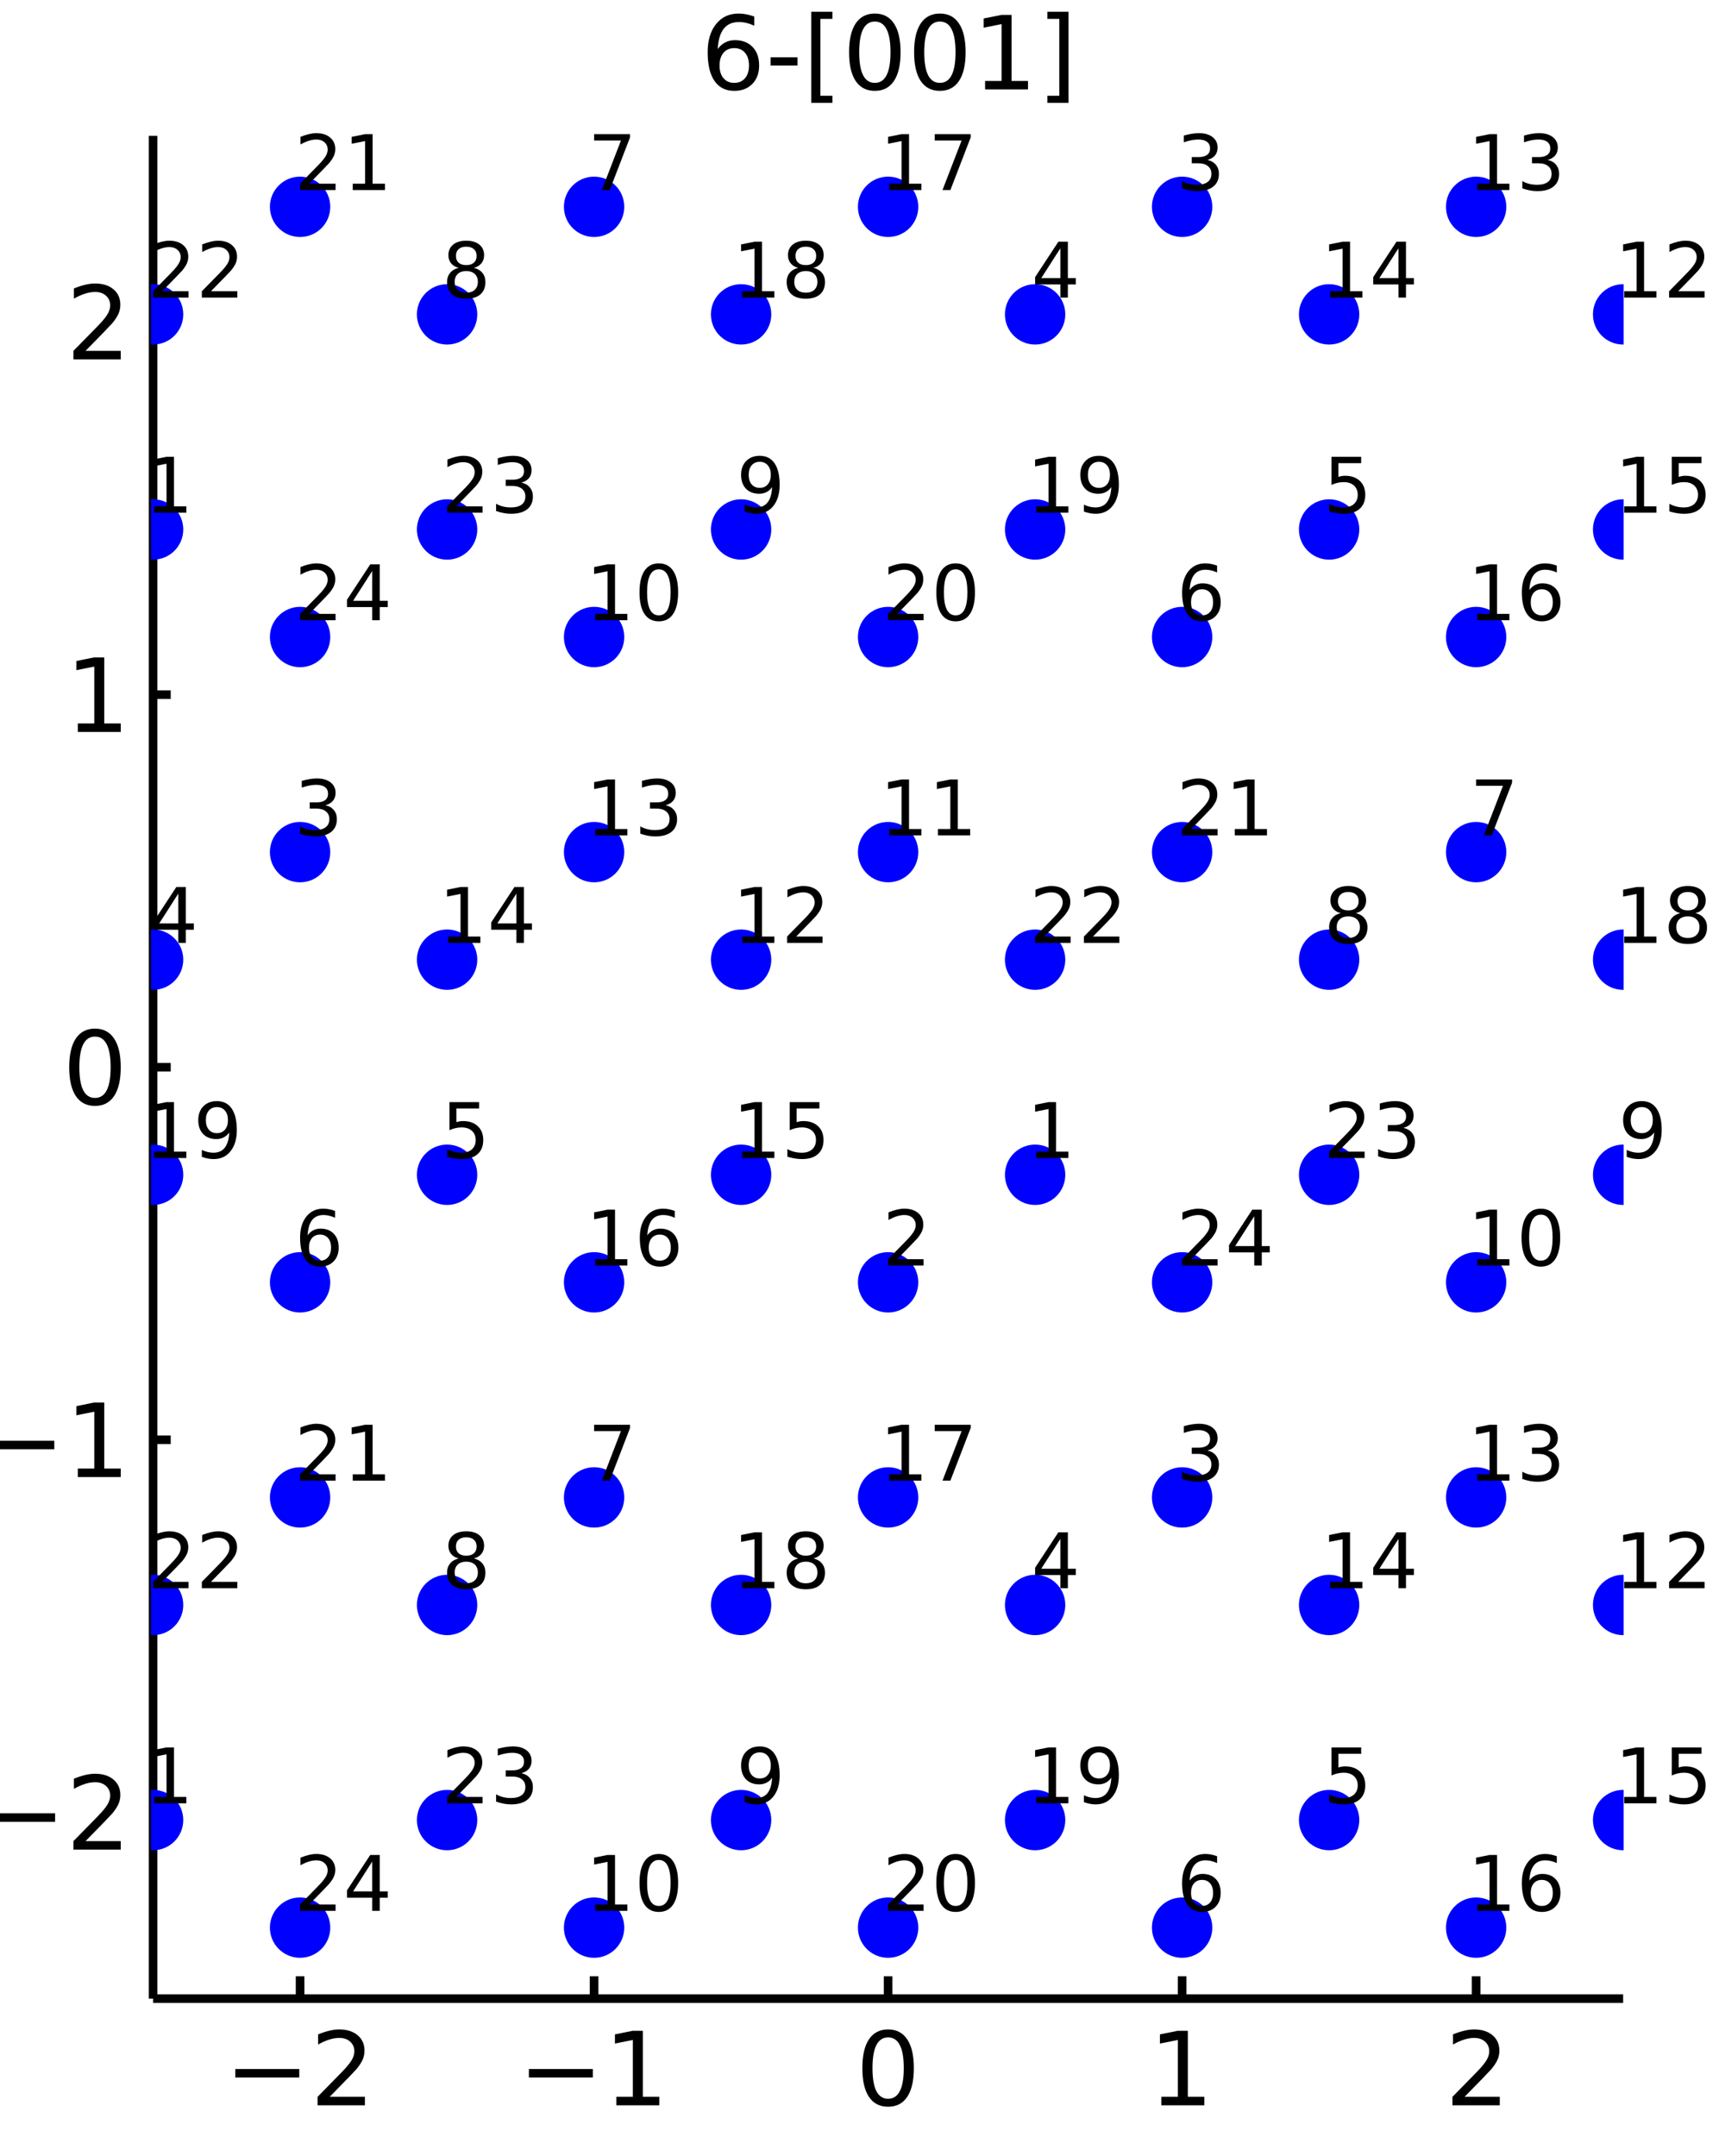 <?xml version="1.0" encoding="utf-8"?>
<svg xmlns="http://www.w3.org/2000/svg" xmlns:xlink="http://www.w3.org/1999/xlink" width="200" height="250" viewBox="0 0 800 1000">
<rect x="0" y="0" width="800" height="1000" fill="#808080" stroke="none"/>
<defs>
  <clipPath id="clip850">
    <rect x="0" y="0" width="800" height="1000"/>
  </clipPath>
</defs>
<path clip-path="url(#clip850)" d="
M0 1000 L800 1000 L800 0 L0 0  Z
  " fill="#ffffff" fill-rule="evenodd" fill-opacity="1"/>
<defs>
  <clipPath id="clip851">
    <rect x="200" y="100" width="701" height="701"/>
  </clipPath>
</defs>
<path clip-path="url(#clip850)" d="
M70.992 927.008 L752.756 927.008 L752.756 62.992 L70.992 62.992  Z
  " fill="#ffffff" fill-rule="evenodd" fill-opacity="1"/>
<defs>
  <clipPath id="clip852">
    <rect x="70" y="62" width="683" height="865"/>
  </clipPath>
</defs>
<polyline clip-path="url(#clip850)" style="stroke:#000000; stroke-width:4; stroke-opacity:1; fill:none" points="
  70.992,927.008 752.756,927.008 
  "/>
<polyline clip-path="url(#clip850)" style="stroke:#000000; stroke-width:4; stroke-opacity:1; fill:none" points="
  139.169,927.008 139.169,916.64 
  "/>
<polyline clip-path="url(#clip850)" style="stroke:#000000; stroke-width:4; stroke-opacity:1; fill:none" points="
  275.521,927.008 275.521,916.64 
  "/>
<polyline clip-path="url(#clip850)" style="stroke:#000000; stroke-width:4; stroke-opacity:1; fill:none" points="
  411.874,927.008 411.874,916.64 
  "/>
<polyline clip-path="url(#clip850)" style="stroke:#000000; stroke-width:4; stroke-opacity:1; fill:none" points="
  548.227,927.008 548.227,916.64 
  "/>
<polyline clip-path="url(#clip850)" style="stroke:#000000; stroke-width:4; stroke-opacity:1; fill:none" points="
  684.58,927.008 684.58,916.64 
  "/>
<path clip-path="url(#clip850)" d="M 0 0 M109.111 959.651 L138.787 959.651 L138.787 963.586 L109.111 963.586 L109.111 959.651 Z" fill="#000000" fill-rule="evenodd" fill-opacity="1" /><path clip-path="url(#clip850)" d="M 0 0 M152.907 972.545 L169.226 972.545 L169.226 976.48 L147.282 976.48 L147.282 972.545 Q149.944 969.79 154.527 965.16 Q159.134 960.508 160.314 959.165 Q162.56 956.642 163.439 954.906 Q164.342 953.147 164.342 951.457 Q164.342 948.702 162.398 946.966 Q160.476 945.23 157.374 945.23 Q155.175 945.23 152.722 945.994 Q150.291 946.758 147.513 948.309 L147.513 943.587 Q150.337 942.452 152.791 941.874 Q155.245 941.295 157.282 941.295 Q162.652 941.295 165.847 943.98 Q169.041 946.665 169.041 951.156 Q169.041 953.286 168.231 955.207 Q167.444 957.105 165.337 959.698 Q164.759 960.369 161.657 963.586 Q158.555 966.781 152.907 972.545 Z" fill="#000000" fill-rule="evenodd" fill-opacity="1" /><path clip-path="url(#clip850)" d="M 0 0 M245.278 959.651 L274.954 959.651 L274.954 963.586 L245.278 963.586 L245.278 959.651 Z" fill="#000000" fill-rule="evenodd" fill-opacity="1" /><path clip-path="url(#clip850)" d="M 0 0 M285.857 972.545 L293.496 972.545 L293.496 946.179 L285.186 947.846 L285.186 943.587 L293.449 941.92 L298.125 941.92 L298.125 972.545 L305.764 972.545 L305.764 976.48 L285.857 976.48 L285.857 972.545 Z" fill="#000000" fill-rule="evenodd" fill-opacity="1" /><path clip-path="url(#clip850)" d="M 0 0 M411.874 944.999 Q408.263 944.999 406.434 948.563 Q404.629 952.105 404.629 959.235 Q404.629 966.341 406.434 969.906 Q408.263 973.447 411.874 973.447 Q415.508 973.447 417.314 969.906 Q419.142 966.341 419.142 959.235 Q419.142 952.105 417.314 948.563 Q415.508 944.999 411.874 944.999 M411.874 941.295 Q417.684 941.295 420.74 945.901 Q423.818 950.485 423.818 959.235 Q423.818 967.961 420.74 972.568 Q417.684 977.151 411.874 977.151 Q406.064 977.151 402.985 972.568 Q399.93 967.961 399.93 959.235 Q399.93 950.485 402.985 945.901 Q406.064 941.295 411.874 941.295 Z" fill="#000000" fill-rule="evenodd" fill-opacity="1" /><path clip-path="url(#clip850)" d="M 0 0 M538.609 972.545 L546.248 972.545 L546.248 946.179 L537.937 947.846 L537.937 943.587 L546.201 941.92 L550.877 941.92 L550.877 972.545 L558.516 972.545 L558.516 976.48 L538.609 976.48 L538.609 972.545 Z" fill="#000000" fill-rule="evenodd" fill-opacity="1" /><path clip-path="url(#clip850)" d="M 0 0 M679.232 972.545 L695.552 972.545 L695.552 976.48 L673.607 976.48 L673.607 972.545 Q676.269 969.79 680.853 965.16 Q685.459 960.508 686.64 959.165 Q688.885 956.642 689.765 954.906 Q690.667 953.147 690.667 951.457 Q690.667 948.702 688.723 946.966 Q686.802 945.23 683.7 945.23 Q681.501 945.23 679.047 945.994 Q676.617 946.758 673.839 948.309 L673.839 943.587 Q676.663 942.452 679.117 941.874 Q681.57 941.295 683.607 941.295 Q688.978 941.295 692.172 943.98 Q695.367 946.665 695.367 951.156 Q695.367 953.286 694.556 955.207 Q693.769 957.105 691.663 959.698 Q691.084 960.369 687.982 963.586 Q684.88 966.781 679.232 972.545 Z" fill="#000000" fill-rule="evenodd" fill-opacity="1" /><polyline clip-path="url(#clip850)" style="stroke:#000000; stroke-width:4; stroke-opacity:1; fill:none" points="
  70.992,927.008 70.992,62.992 
  "/>
<polyline clip-path="url(#clip850)" style="stroke:#000000; stroke-width:4; stroke-opacity:1; fill:none" points="
  70.992,840.606 79.173,840.606 
  "/>
<polyline clip-path="url(#clip850)" style="stroke:#000000; stroke-width:4; stroke-opacity:1; fill:none" points="
  70.992,667.803 79.173,667.803 
  "/>
<polyline clip-path="url(#clip850)" style="stroke:#000000; stroke-width:4; stroke-opacity:1; fill:none" points="
  70.992,495 79.173,495 
  "/>
<polyline clip-path="url(#clip850)" style="stroke:#000000; stroke-width:4; stroke-opacity:1; fill:none" points="
  70.992,322.197 79.173,322.197 
  "/>
<polyline clip-path="url(#clip850)" style="stroke:#000000; stroke-width:4; stroke-opacity:1; fill:none" points="
  70.992,149.394 79.173,149.394 
  "/>
<path clip-path="url(#clip850)" d="M 0 0 M-4.123 841.058 L25.552 841.058 L25.552 844.993 L-4.123 844.993 L-4.123 841.058 Z" fill="#000000" fill-rule="evenodd" fill-opacity="1" /><path clip-path="url(#clip850)" d="M 0 0 M39.673 853.951 L55.992 853.951 L55.992 857.886 L34.048 857.886 L34.048 853.951 Q36.71 851.197 41.293 846.567 Q45.9 841.914 47.08 840.572 Q49.325 838.048 50.205 836.312 Q51.108 834.553 51.108 832.863 Q51.108 830.109 49.163 828.373 Q47.242 826.636 44.14 826.636 Q41.941 826.636 39.488 827.4 Q37.057 828.164 34.279 829.715 L34.279 824.993 Q37.103 823.859 39.557 823.28 Q42.011 822.701 44.048 822.701 Q49.418 822.701 52.612 825.386 Q55.807 828.072 55.807 832.562 Q55.807 834.692 54.997 836.613 Q54.21 838.511 52.103 841.104 Q51.525 841.775 48.423 844.993 Q45.321 848.187 39.673 853.951 Z" fill="#000000" fill-rule="evenodd" fill-opacity="1" /><path clip-path="url(#clip850)" d="M 0 0 M-4.494 668.255 L25.182 668.255 L25.182 672.19 L-4.494 672.19 L-4.494 668.255 Z" fill="#000000" fill-rule="evenodd" fill-opacity="1" /><path clip-path="url(#clip850)" d="M 0 0 M36.085 681.148 L43.724 681.148 L43.724 654.782 L35.413 656.449 L35.413 652.19 L43.677 650.523 L48.353 650.523 L48.353 681.148 L55.992 681.148 L55.992 685.083 L36.085 685.083 L36.085 681.148 Z" fill="#000000" fill-rule="evenodd" fill-opacity="1" /><path clip-path="url(#clip850)" d="M 0 0 M44.048 480.799 Q40.437 480.799 38.608 484.363 Q36.802 487.905 36.802 495.035 Q36.802 502.141 38.608 505.706 Q40.437 509.248 44.048 509.248 Q47.682 509.248 49.487 505.706 Q51.316 502.141 51.316 495.035 Q51.316 487.905 49.487 484.363 Q47.682 480.799 44.048 480.799 M44.048 477.095 Q49.858 477.095 52.913 481.701 Q55.992 486.285 55.992 495.035 Q55.992 503.762 52.913 508.368 Q49.858 512.951 44.048 512.951 Q38.238 512.951 35.159 508.368 Q32.103 503.762 32.103 495.035 Q32.103 486.285 35.159 481.701 Q38.238 477.095 44.048 477.095 Z" fill="#000000" fill-rule="evenodd" fill-opacity="1" /><path clip-path="url(#clip850)" d="M 0 0 M36.085 335.542 L43.724 335.542 L43.724 309.176 L35.413 310.843 L35.413 306.584 L43.677 304.917 L48.353 304.917 L48.353 335.542 L55.992 335.542 L55.992 339.477 L36.085 339.477 L36.085 335.542 Z" fill="#000000" fill-rule="evenodd" fill-opacity="1" /><path clip-path="url(#clip850)" d="M 0 0 M39.673 162.739 L55.992 162.739 L55.992 166.674 L34.048 166.674 L34.048 162.739 Q36.71 159.984 41.293 155.354 Q45.9 150.702 47.08 149.359 Q49.325 146.836 50.205 145.1 Q51.108 143.34 51.108 141.651 Q51.108 138.896 49.163 137.16 Q47.242 135.424 44.14 135.424 Q41.941 135.424 39.488 136.188 Q37.057 136.952 34.279 138.503 L34.279 133.78 Q37.103 132.646 39.557 132.067 Q42.011 131.489 44.048 131.489 Q49.418 131.489 52.612 134.174 Q55.807 136.859 55.807 141.35 Q55.807 143.479 54.997 145.401 Q54.21 147.299 52.103 149.891 Q51.525 150.563 48.423 153.78 Q45.321 156.975 39.673 162.739 Z" fill="#000000" fill-rule="evenodd" fill-opacity="1" /><path clip-path="url(#clip850)" d="M 0 0 M340.532 22.329 Q337.384 22.329 335.532 24.481 Q333.703 26.634 333.703 30.384 Q333.703 34.111 335.532 36.287 Q337.384 38.44 340.532 38.44 Q343.68 38.44 345.509 36.287 Q347.36 34.111 347.36 30.384 Q347.36 26.634 345.509 24.481 Q343.68 22.329 340.532 22.329 M349.814 7.676 L349.814 11.935 Q348.055 11.102 346.249 10.662 Q344.467 10.222 342.708 10.222 Q338.078 10.222 335.624 13.347 Q333.194 16.472 332.847 22.791 Q334.212 20.778 336.273 19.713 Q338.333 18.625 340.81 18.625 Q346.018 18.625 349.027 21.796 Q352.06 24.944 352.06 30.384 Q352.06 35.708 348.911 38.926 Q345.763 42.143 340.532 42.143 Q334.536 42.143 331.365 37.56 Q328.194 32.953 328.194 24.227 Q328.194 16.032 332.083 11.171 Q335.972 6.287 342.523 6.287 Q344.282 6.287 346.064 6.634 Q347.87 6.981 349.814 7.676 Z" fill="#000000" fill-rule="evenodd" fill-opacity="1" /><path clip-path="url(#clip850)" d="M 0 0 M357.36 26.588 L369.837 26.588 L369.837 30.384 L357.36 30.384 L357.36 26.588 Z" fill="#000000" fill-rule="evenodd" fill-opacity="1" /><path clip-path="url(#clip850)" d="M 0 0 M376.226 5.454 L386.041 5.454 L386.041 8.764 L380.485 8.764 L380.485 44.412 L386.041 44.412 L386.041 47.722 L376.226 47.722 L376.226 5.454 Z" fill="#000000" fill-rule="evenodd" fill-opacity="1" /><path clip-path="url(#clip850)" d="M 0 0 M405.717 9.991 Q402.106 9.991 400.277 13.556 Q398.471 17.097 398.471 24.227 Q398.471 31.333 400.277 34.898 Q402.106 38.44 405.717 38.44 Q409.351 38.44 411.156 34.898 Q412.985 31.333 412.985 24.227 Q412.985 17.097 411.156 13.556 Q409.351 9.991 405.717 9.991 M405.717 6.287 Q411.527 6.287 414.582 10.893 Q417.661 15.477 417.661 24.227 Q417.661 32.953 414.582 37.56 Q411.527 42.143 405.717 42.143 Q399.906 42.143 396.828 37.56 Q393.772 32.953 393.772 24.227 Q393.772 15.477 396.828 10.893 Q399.906 6.287 405.717 6.287 Z" fill="#000000" fill-rule="evenodd" fill-opacity="1" /><path clip-path="url(#clip850)" d="M 0 0 M435.879 9.991 Q432.267 9.991 430.439 13.556 Q428.633 17.097 428.633 24.227 Q428.633 31.333 430.439 34.898 Q432.267 38.44 435.879 38.44 Q439.513 38.44 441.318 34.898 Q443.147 31.333 443.147 24.227 Q443.147 17.097 441.318 13.556 Q439.513 9.991 435.879 9.991 M435.879 6.287 Q441.689 6.287 444.744 10.893 Q447.823 15.477 447.823 24.227 Q447.823 32.953 444.744 37.56 Q441.689 42.143 435.879 42.143 Q430.068 42.143 426.99 37.56 Q423.934 32.953 423.934 24.227 Q423.934 15.477 426.99 10.893 Q430.068 6.287 435.879 6.287 Z" fill="#000000" fill-rule="evenodd" fill-opacity="1" /><path clip-path="url(#clip850)" d="M 0 0 M456.851 37.537 L464.489 37.537 L464.489 11.171 L456.179 12.838 L456.179 8.579 L464.443 6.912 L469.119 6.912 L469.119 37.537 L476.758 37.537 L476.758 41.472 L456.851 41.472 L456.851 37.537 Z" fill="#000000" fill-rule="evenodd" fill-opacity="1" /><path clip-path="url(#clip850)" d="M 0 0 M495.554 5.454 L495.554 47.722 L485.739 47.722 L485.739 44.412 L491.272 44.412 L491.272 8.764 L485.739 8.764 L485.739 5.454 L495.554 5.454 Z" fill="#000000" fill-rule="evenodd" fill-opacity="1" /><circle clip-path="url(#clip852)" cx="139.169" cy="894.072" r="14" fill="#0000ff" fill-rule="evenodd" fill-opacity="1" stroke="none"/>
<path clip-path="url(#clip850)" d="M 0 0 M143.387 883.344 L155.627 883.344 L155.627 886.296 L139.169 886.296 L139.169 883.344 Q141.165 881.278 144.603 877.806 Q148.057 874.317 148.943 873.31 Q150.627 871.417 151.286 870.115 Q151.964 868.796 151.964 867.529 Q151.964 865.463 150.505 864.16 Q149.064 862.858 146.738 862.858 Q145.089 862.858 143.248 863.431 Q141.425 864.004 139.342 865.167 L139.342 861.626 Q141.46 860.775 143.3 860.341 Q145.141 859.907 146.668 859.907 Q150.696 859.907 153.092 861.921 Q155.488 863.935 155.488 867.303 Q155.488 868.9 154.88 870.341 Q154.29 871.765 152.71 873.709 Q152.276 874.213 149.95 876.626 Q147.623 879.022 143.387 883.344 Z" fill="#000000" fill-rule="evenodd" fill-opacity="1" /><path clip-path="url(#clip850)" d="M 0 0 M172.623 863.431 L163.769 877.268 L172.623 877.268 L172.623 863.431 M171.703 860.376 L176.113 860.376 L176.113 877.268 L179.811 877.268 L179.811 880.185 L176.113 880.185 L176.113 886.296 L172.623 886.296 L172.623 880.185 L160.922 880.185 L160.922 876.799 L171.703 860.376 Z" fill="#000000" fill-rule="evenodd" fill-opacity="1" /><circle clip-path="url(#clip852)" cx="70.992" cy="844.188" r="14" fill="#0000ff" fill-rule="evenodd" fill-opacity="1" stroke="none"/>
<circle clip-path="url(#clip852)" cx="411.874" cy="594.768" r="14" fill="#0000ff" fill-rule="evenodd" fill-opacity="1" stroke="none"/>
<circle clip-path="url(#clip852)" cx="139.169" cy="395.232" r="14" fill="#0000ff" fill-rule="evenodd" fill-opacity="1" stroke="none"/>
<circle clip-path="url(#clip852)" cx="70.992" cy="445.116" r="14" fill="#0000ff" fill-rule="evenodd" fill-opacity="1" stroke="none"/>
<circle clip-path="url(#clip852)" cx="207.345" cy="544.884" r="14" fill="#0000ff" fill-rule="evenodd" fill-opacity="1" stroke="none"/>
<circle clip-path="url(#clip852)" cx="139.169" cy="594.768" r="14" fill="#0000ff" fill-rule="evenodd" fill-opacity="1" stroke="none"/>
<circle clip-path="url(#clip852)" cx="275.521" cy="694.536" r="14" fill="#0000ff" fill-rule="evenodd" fill-opacity="1" stroke="none"/>
<circle clip-path="url(#clip852)" cx="207.345" cy="744.42" r="14" fill="#0000ff" fill-rule="evenodd" fill-opacity="1" stroke="none"/>
<circle clip-path="url(#clip852)" cx="343.698" cy="844.188" r="14" fill="#0000ff" fill-rule="evenodd" fill-opacity="1" stroke="none"/>
<circle clip-path="url(#clip852)" cx="275.521" cy="894.072" r="14" fill="#0000ff" fill-rule="evenodd" fill-opacity="1" stroke="none"/>
<circle clip-path="url(#clip852)" cx="343.698" cy="445.116" r="14" fill="#0000ff" fill-rule="evenodd" fill-opacity="1" stroke="none"/>
<circle clip-path="url(#clip852)" cx="207.345" cy="445.116" r="14" fill="#0000ff" fill-rule="evenodd" fill-opacity="1" stroke="none"/>
<circle clip-path="url(#clip852)" cx="343.698" cy="544.884" r="14" fill="#0000ff" fill-rule="evenodd" fill-opacity="1" stroke="none"/>
<circle clip-path="url(#clip852)" cx="275.521" cy="594.768" r="14" fill="#0000ff" fill-rule="evenodd" fill-opacity="1" stroke="none"/>
<circle clip-path="url(#clip852)" cx="411.874" cy="694.536" r="14" fill="#0000ff" fill-rule="evenodd" fill-opacity="1" stroke="none"/>
<circle clip-path="url(#clip852)" cx="343.698" cy="744.42" r="14" fill="#0000ff" fill-rule="evenodd" fill-opacity="1" stroke="none"/>
<circle clip-path="url(#clip852)" cx="70.992" cy="544.884" r="14" fill="#0000ff" fill-rule="evenodd" fill-opacity="1" stroke="none"/>
<circle clip-path="url(#clip852)" cx="411.874" cy="894.072" r="14" fill="#0000ff" fill-rule="evenodd" fill-opacity="1" stroke="none"/>
<circle clip-path="url(#clip852)" cx="139.169" cy="694.536" r="14" fill="#0000ff" fill-rule="evenodd" fill-opacity="1" stroke="none"/>
<circle clip-path="url(#clip852)" cx="70.992" cy="744.42" r="14" fill="#0000ff" fill-rule="evenodd" fill-opacity="1" stroke="none"/>
<circle clip-path="url(#clip852)" cx="207.345" cy="844.188" r="14" fill="#0000ff" fill-rule="evenodd" fill-opacity="1" stroke="none"/>
<circle clip-path="url(#clip852)" cx="139.169" cy="295.464" r="14" fill="#0000ff" fill-rule="evenodd" fill-opacity="1" stroke="none"/>
<path clip-path="url(#clip850)" d="M 0 0 M71.496 833.46 L77.225 833.46 L77.225 813.686 L70.992 814.936 L70.992 811.742 L77.19 810.492 L80.697 810.492 L80.697 833.46 L86.426 833.46 L86.426 836.412 L71.496 836.412 L71.496 833.46 Z" fill="#000000" fill-rule="evenodd" fill-opacity="1" /><path clip-path="url(#clip850)" d="M 0 0 M416.093 584.041 L428.332 584.041 L428.332 586.992 L411.874 586.992 L411.874 584.041 Q413.871 581.975 417.308 578.502 Q420.763 575.013 421.648 574.006 Q423.332 572.114 423.992 570.811 Q424.669 569.492 424.669 568.225 Q424.669 566.159 423.211 564.857 Q421.77 563.555 419.443 563.555 Q417.794 563.555 415.954 564.127 Q414.131 564.7 412.048 565.864 L412.048 562.322 Q414.166 561.471 416.006 561.037 Q417.846 560.603 419.374 560.603 Q423.402 560.603 425.798 562.617 Q428.193 564.631 428.193 567.999 Q428.193 569.596 427.586 571.037 Q426.995 572.461 425.416 574.405 Q424.982 574.909 422.655 577.322 Q420.329 579.718 416.093 584.041 Z" fill="#000000" fill-rule="evenodd" fill-opacity="1" /><path clip-path="url(#clip850)" d="M 0 0 M150.887 373.48 Q153.405 374.019 154.811 375.72 Q156.234 377.421 156.234 379.921 Q156.234 383.758 153.596 385.859 Q150.957 387.96 146.096 387.96 Q144.464 387.96 142.728 387.63 Q141.009 387.317 139.169 386.675 L139.169 383.289 Q140.627 384.14 142.363 384.574 Q144.099 385.008 145.991 385.008 Q149.29 385.008 151.009 383.706 Q152.745 382.404 152.745 379.921 Q152.745 377.63 151.13 376.345 Q149.533 375.043 146.668 375.043 L143.648 375.043 L143.648 372.161 L146.807 372.161 Q149.394 372.161 150.766 371.137 Q152.137 370.095 152.137 368.151 Q152.137 366.154 150.714 365.095 Q149.307 364.019 146.668 364.019 Q145.227 364.019 143.578 364.331 Q141.929 364.644 139.95 365.303 L139.95 362.178 Q141.946 361.623 143.682 361.345 Q145.436 361.067 146.981 361.067 Q150.974 361.067 153.3 362.89 Q155.627 364.696 155.627 367.786 Q155.627 369.939 154.394 371.432 Q153.161 372.908 150.887 373.48 Z" fill="#000000" fill-rule="evenodd" fill-opacity="1" /><path clip-path="url(#clip850)" d="M 0 0 M82.694 414.476 L73.839 428.312 L82.694 428.312 L82.694 414.476 M81.773 411.42 L86.183 411.42 L86.183 428.312 L89.881 428.312 L89.881 431.229 L86.183 431.229 L86.183 437.34 L82.694 437.34 L82.694 431.229 L70.992 431.229 L70.992 427.844 L81.773 411.42 Z" fill="#000000" fill-rule="evenodd" fill-opacity="1" /><path clip-path="url(#clip850)" d="M 0 0 M208.439 511.188 L222.206 511.188 L222.206 514.139 L211.65 514.139 L211.65 520.493 Q212.414 520.233 213.178 520.112 Q213.942 519.973 214.706 519.973 Q219.046 519.973 221.581 522.351 Q224.116 524.73 224.116 528.792 Q224.116 532.976 221.511 535.302 Q218.907 537.611 214.168 537.611 Q212.536 537.611 210.834 537.334 Q209.15 537.056 207.345 536.5 L207.345 532.976 Q208.907 533.827 210.574 534.243 Q212.241 534.66 214.098 534.66 Q217.102 534.66 218.855 533.08 Q220.609 531.5 220.609 528.792 Q220.609 526.084 218.855 524.504 Q217.102 522.924 214.098 522.924 Q212.692 522.924 211.286 523.237 Q209.897 523.549 208.439 524.209 L208.439 511.188 Z" fill="#000000" fill-rule="evenodd" fill-opacity="1" /><path clip-path="url(#clip850)" d="M 0 0 M148.422 572.634 Q146.061 572.634 144.672 574.249 Q143.3 575.864 143.3 578.676 Q143.3 581.471 144.672 583.103 Q146.061 584.718 148.422 584.718 Q150.783 584.718 152.155 583.103 Q153.543 581.471 153.543 578.676 Q153.543 575.864 152.155 574.249 Q150.783 572.634 148.422 572.634 M155.384 561.645 L155.384 564.839 Q154.064 564.214 152.71 563.884 Q151.373 563.555 150.054 563.555 Q146.582 563.555 144.741 565.898 Q142.918 568.242 142.658 572.982 Q143.682 571.471 145.227 570.673 Q146.773 569.857 148.63 569.857 Q152.536 569.857 154.793 572.235 Q157.068 574.596 157.068 578.676 Q157.068 582.669 154.707 585.082 Q152.346 587.495 148.422 587.495 Q143.925 587.495 141.547 584.058 Q139.169 580.603 139.169 574.058 Q139.169 567.912 142.085 564.266 Q145.002 560.603 149.915 560.603 Q151.234 560.603 152.571 560.864 Q153.925 561.124 155.384 561.645 Z" fill="#000000" fill-rule="evenodd" fill-opacity="1" /><path clip-path="url(#clip850)" d="M 0 0 M275.521 660.84 L292.188 660.84 L292.188 662.333 L282.778 686.76 L279.115 686.76 L287.969 663.791 L275.521 663.791 L275.521 660.84 Z" fill="#000000" fill-rule="evenodd" fill-opacity="1" /><path clip-path="url(#clip850)" d="M 0 0 M216.234 724.335 Q213.734 724.335 212.293 725.672 Q210.869 727.008 210.869 729.352 Q210.869 731.696 212.293 733.033 Q213.734 734.37 216.234 734.37 Q218.734 734.37 220.175 733.033 Q221.616 731.679 221.616 729.352 Q221.616 727.008 220.175 725.672 Q218.751 724.335 216.234 724.335 M212.727 722.842 Q210.47 722.286 209.203 720.741 Q207.953 719.196 207.953 716.974 Q207.953 713.866 210.157 712.061 Q212.38 710.255 216.234 710.255 Q220.105 710.255 222.31 712.061 Q224.515 713.866 224.515 716.974 Q224.515 719.196 223.248 720.741 Q221.998 722.286 219.758 722.842 Q222.293 723.432 223.699 725.151 Q225.123 726.87 225.123 729.352 Q225.123 733.12 222.814 735.133 Q220.522 737.147 216.234 737.147 Q211.946 737.147 209.637 735.133 Q207.345 733.12 207.345 729.352 Q207.345 726.87 208.768 725.151 Q210.192 723.432 212.727 722.842 M211.442 717.304 Q211.442 719.318 212.692 720.446 Q213.959 721.574 216.234 721.574 Q218.491 721.574 219.758 720.446 Q221.043 719.318 221.043 717.304 Q221.043 715.29 219.758 714.161 Q218.491 713.033 216.234 713.033 Q213.959 713.033 212.692 714.161 Q211.442 715.29 211.442 717.304 Z" fill="#000000" fill-rule="evenodd" fill-opacity="1" /><path clip-path="url(#clip850)" d="M 0 0 M345.364 835.874 L345.364 832.679 Q346.684 833.304 348.038 833.634 Q349.392 833.964 350.694 833.964 Q354.166 833.964 355.989 831.638 Q357.83 829.294 358.09 824.537 Q357.083 826.03 355.538 826.829 Q353.993 827.627 352.118 827.627 Q348.229 827.627 345.955 825.283 Q343.698 822.922 343.698 818.842 Q343.698 814.849 346.059 812.436 Q348.42 810.023 352.343 810.023 Q356.84 810.023 359.201 813.478 Q361.579 816.915 361.579 823.478 Q361.579 829.606 358.663 833.269 Q355.764 836.915 350.85 836.915 Q349.531 836.915 348.177 836.655 Q346.823 836.394 345.364 835.874 M352.343 824.884 Q354.705 824.884 356.076 823.27 Q357.465 821.655 357.465 818.842 Q357.465 816.047 356.076 814.433 Q354.705 812.801 352.343 812.801 Q349.982 812.801 348.593 814.433 Q347.222 816.047 347.222 818.842 Q347.222 821.655 348.593 823.27 Q349.982 824.884 352.343 824.884 Z" fill="#000000" fill-rule="evenodd" fill-opacity="1" /><path clip-path="url(#clip850)" d="M 0 0 M276.025 883.344 L281.754 883.344 L281.754 863.57 L275.521 864.82 L275.521 861.626 L281.719 860.376 L285.226 860.376 L285.226 883.344 L290.955 883.344 L290.955 886.296 L276.025 886.296 L276.025 883.344 Z" fill="#000000" fill-rule="evenodd" fill-opacity="1" /><path clip-path="url(#clip850)" d="M 0 0 M305.538 862.685 Q302.83 862.685 301.459 865.358 Q300.104 868.015 300.104 873.362 Q300.104 878.692 301.459 881.365 Q302.83 884.021 305.538 884.021 Q308.264 884.021 309.618 881.365 Q310.99 878.692 310.99 873.362 Q310.99 868.015 309.618 865.358 Q308.264 862.685 305.538 862.685 M305.538 859.907 Q309.896 859.907 312.188 863.362 Q314.497 866.799 314.497 873.362 Q314.497 879.907 312.188 883.362 Q309.896 886.799 305.538 886.799 Q301.181 886.799 298.872 883.362 Q296.58 879.907 296.58 873.362 Q296.58 866.799 298.872 863.362 Q301.181 859.907 305.538 859.907 Z" fill="#000000" fill-rule="evenodd" fill-opacity="1" /><path clip-path="url(#clip850)" d="M 0 0 M344.201 434.389 L349.93 434.389 L349.93 414.614 L343.698 415.864 L343.698 412.67 L349.896 411.42 L353.402 411.42 L353.402 434.389 L359.132 434.389 L359.132 437.34 L344.201 437.34 L344.201 434.389 Z" fill="#000000" fill-rule="evenodd" fill-opacity="1" /><path clip-path="url(#clip850)" d="M 0 0 M369.236 434.389 L381.475 434.389 L381.475 437.34 L365.017 437.34 L365.017 434.389 Q367.013 432.323 370.451 428.85 Q373.906 425.361 374.791 424.354 Q376.475 422.462 377.135 421.16 Q377.812 419.84 377.812 418.573 Q377.812 416.507 376.354 415.205 Q374.913 413.903 372.586 413.903 Q370.937 413.903 369.097 414.476 Q367.274 415.048 365.191 416.212 L365.191 412.67 Q367.309 411.819 369.149 411.385 Q370.989 410.951 372.517 410.951 Q376.545 410.951 378.941 412.965 Q381.336 414.979 381.336 418.347 Q381.336 419.944 380.729 421.385 Q380.138 422.809 378.559 424.753 Q378.125 425.257 375.798 427.67 Q373.472 430.066 369.236 434.389 Z" fill="#000000" fill-rule="evenodd" fill-opacity="1" /><path clip-path="url(#clip850)" d="M 0 0 M207.848 434.389 L213.577 434.389 L213.577 414.614 L207.345 415.864 L207.345 412.67 L213.543 411.42 L217.05 411.42 L217.05 434.389 L222.779 434.389 L222.779 437.34 L207.848 437.34 L207.848 434.389 Z" fill="#000000" fill-rule="evenodd" fill-opacity="1" /><path clip-path="url(#clip850)" d="M 0 0 M239.497 414.476 L230.643 428.312 L239.497 428.312 L239.497 414.476 M238.577 411.42 L242.987 411.42 L242.987 428.312 L246.685 428.312 L246.685 431.229 L242.987 431.229 L242.987 437.34 L239.497 437.34 L239.497 431.229 L227.796 431.229 L227.796 427.844 L238.577 411.42 Z" fill="#000000" fill-rule="evenodd" fill-opacity="1" /><path clip-path="url(#clip850)" d="M 0 0 M344.201 534.157 L349.93 534.157 L349.93 514.382 L343.698 515.632 L343.698 512.438 L349.896 511.188 L353.402 511.188 L353.402 534.157 L359.132 534.157 L359.132 537.108 L344.201 537.108 L344.201 534.157 Z" fill="#000000" fill-rule="evenodd" fill-opacity="1" /><path clip-path="url(#clip850)" d="M 0 0 M366.25 511.188 L380.017 511.188 L380.017 514.139 L369.461 514.139 L369.461 520.493 Q370.225 520.233 370.989 520.112 Q371.753 519.973 372.517 519.973 Q376.857 519.973 379.392 522.351 Q381.927 524.73 381.927 528.792 Q381.927 532.976 379.322 535.302 Q376.718 537.611 371.979 537.611 Q370.347 537.611 368.645 537.334 Q366.961 537.056 365.156 536.5 L365.156 532.976 Q366.718 533.827 368.385 534.243 Q370.052 534.66 371.909 534.66 Q374.913 534.66 376.666 533.08 Q378.42 531.5 378.42 528.792 Q378.42 526.084 376.666 524.504 Q374.913 522.924 371.909 522.924 Q370.503 522.924 369.097 523.237 Q367.708 523.549 366.25 524.209 L366.25 511.188 Z" fill="#000000" fill-rule="evenodd" fill-opacity="1" /><path clip-path="url(#clip850)" d="M 0 0 M276.025 584.041 L281.754 584.041 L281.754 564.266 L275.521 565.516 L275.521 562.322 L281.719 561.072 L285.226 561.072 L285.226 584.041 L290.955 584.041 L290.955 586.992 L276.025 586.992 L276.025 584.041 Z" fill="#000000" fill-rule="evenodd" fill-opacity="1" /><path clip-path="url(#clip850)" d="M 0 0 M305.972 572.634 Q303.611 572.634 302.223 574.249 Q300.851 575.864 300.851 578.676 Q300.851 581.471 302.223 583.103 Q303.611 584.718 305.972 584.718 Q308.334 584.718 309.705 583.103 Q311.094 581.471 311.094 578.676 Q311.094 575.864 309.705 574.249 Q308.334 572.634 305.972 572.634 M312.934 561.645 L312.934 564.839 Q311.615 564.214 310.261 563.884 Q308.924 563.555 307.604 563.555 Q304.132 563.555 302.292 565.898 Q300.469 568.242 300.209 572.982 Q301.233 571.471 302.778 570.673 Q304.323 569.857 306.181 569.857 Q310.087 569.857 312.344 572.235 Q314.618 574.596 314.618 578.676 Q314.618 582.669 312.257 585.082 Q309.896 587.495 305.972 587.495 Q301.476 587.495 299.098 584.058 Q296.719 580.603 296.719 574.058 Q296.719 567.912 299.636 564.266 Q302.552 560.603 307.466 560.603 Q308.785 560.603 310.122 560.864 Q311.476 561.124 312.934 561.645 Z" fill="#000000" fill-rule="evenodd" fill-opacity="1" /><path clip-path="url(#clip850)" d="M 0 0 M412.377 683.809 L418.107 683.809 L418.107 664.034 L411.874 665.284 L411.874 662.09 L418.072 660.84 L421.579 660.84 L421.579 683.809 L427.308 683.809 L427.308 686.76 L412.377 686.76 L412.377 683.809 Z" fill="#000000" fill-rule="evenodd" fill-opacity="1" /><path clip-path="url(#clip850)" d="M 0 0 M433.506 660.84 L450.172 660.84 L450.172 662.333 L440.763 686.76 L437.1 686.76 L445.954 663.791 L433.506 663.791 L433.506 660.84 Z" fill="#000000" fill-rule="evenodd" fill-opacity="1" /><path clip-path="url(#clip850)" d="M 0 0 M344.201 733.692 L349.93 733.692 L349.93 713.918 L343.698 715.168 L343.698 711.974 L349.896 710.724 L353.402 710.724 L353.402 733.692 L359.132 733.692 L359.132 736.644 L344.201 736.644 L344.201 733.692 Z" fill="#000000" fill-rule="evenodd" fill-opacity="1" /><path clip-path="url(#clip850)" d="M 0 0 M373.715 724.335 Q371.215 724.335 369.774 725.672 Q368.35 727.008 368.35 729.352 Q368.35 731.696 369.774 733.033 Q371.215 734.37 373.715 734.37 Q376.215 734.37 377.656 733.033 Q379.097 731.679 379.097 729.352 Q379.097 727.008 377.656 725.672 Q376.232 724.335 373.715 724.335 M370.208 722.842 Q367.951 722.286 366.684 720.741 Q365.434 719.196 365.434 716.974 Q365.434 713.866 367.638 712.061 Q369.861 710.255 373.715 710.255 Q377.586 710.255 379.791 712.061 Q381.996 713.866 381.996 716.974 Q381.996 719.196 380.729 720.741 Q379.479 722.286 377.239 722.842 Q379.774 723.432 381.18 725.151 Q382.604 726.87 382.604 729.352 Q382.604 733.12 380.295 735.133 Q378.003 737.147 373.715 737.147 Q369.427 737.147 367.118 735.133 Q364.826 733.12 364.826 729.352 Q364.826 726.87 366.25 725.151 Q367.673 723.432 370.208 722.842 M368.923 717.304 Q368.923 719.318 370.173 720.446 Q371.441 721.574 373.715 721.574 Q375.972 721.574 377.239 720.446 Q378.524 719.318 378.524 717.304 Q378.524 715.29 377.239 714.161 Q375.972 713.033 373.715 713.033 Q371.441 713.033 370.173 714.161 Q368.923 715.29 368.923 717.304 Z" fill="#000000" fill-rule="evenodd" fill-opacity="1" /><path clip-path="url(#clip850)" d="M 0 0 M71.496 534.157 L77.225 534.157 L77.225 514.382 L70.992 515.632 L70.992 512.438 L77.19 511.188 L80.697 511.188 L80.697 534.157 L86.426 534.157 L86.426 537.108 L71.496 537.108 L71.496 534.157 Z" fill="#000000" fill-rule="evenodd" fill-opacity="1" /><path clip-path="url(#clip850)" d="M 0 0 M93.614 536.57 L93.614 533.375 Q94.933 534 96.287 534.33 Q97.641 534.66 98.943 534.66 Q102.416 534.66 104.238 532.334 Q106.079 529.99 106.339 525.233 Q105.332 526.726 103.787 527.525 Q102.242 528.323 100.367 528.323 Q96.478 528.323 94.204 525.98 Q91.947 523.618 91.947 519.539 Q91.947 515.546 94.308 513.132 Q96.669 510.719 100.593 510.719 Q105.089 510.719 107.45 514.174 Q109.829 517.612 109.829 524.174 Q109.829 530.302 106.912 533.966 Q104.013 537.611 99.1 537.611 Q97.78 537.611 96.426 537.351 Q95.072 537.091 93.614 536.57 M100.593 525.58 Q102.954 525.58 104.325 523.966 Q105.714 522.351 105.714 519.539 Q105.714 516.743 104.325 515.129 Q102.954 513.497 100.593 513.497 Q98.232 513.497 96.843 515.129 Q95.471 516.743 95.471 519.539 Q95.471 522.351 96.843 523.966 Q98.232 525.58 100.593 525.58 Z" fill="#000000" fill-rule="evenodd" fill-opacity="1" /><path clip-path="url(#clip850)" d="M 0 0 M416.093 883.344 L428.332 883.344 L428.332 886.296 L411.874 886.296 L411.874 883.344 Q413.871 881.278 417.308 877.806 Q420.763 874.317 421.648 873.31 Q423.332 871.417 423.992 870.115 Q424.669 868.796 424.669 867.529 Q424.669 865.463 423.211 864.16 Q421.77 862.858 419.443 862.858 Q417.794 862.858 415.954 863.431 Q414.131 864.004 412.048 865.167 L412.048 861.626 Q414.166 860.775 416.006 860.341 Q417.846 859.907 419.374 859.907 Q423.402 859.907 425.798 861.921 Q428.193 863.935 428.193 867.303 Q428.193 868.9 427.586 870.341 Q426.995 871.765 425.416 873.709 Q424.982 874.213 422.655 876.626 Q420.329 879.022 416.093 883.344 Z" fill="#000000" fill-rule="evenodd" fill-opacity="1" /><path clip-path="url(#clip850)" d="M 0 0 M443.193 862.685 Q440.485 862.685 439.113 865.358 Q437.759 868.015 437.759 873.362 Q437.759 878.692 439.113 881.365 Q440.485 884.021 443.193 884.021 Q445.919 884.021 447.273 881.365 Q448.645 878.692 448.645 873.362 Q448.645 868.015 447.273 865.358 Q445.919 862.685 443.193 862.685 M443.193 859.907 Q447.551 859.907 449.843 863.362 Q452.152 866.799 452.152 873.362 Q452.152 879.907 449.843 883.362 Q447.551 886.799 443.193 886.799 Q438.836 886.799 436.527 883.362 Q434.235 879.907 434.235 873.362 Q434.235 866.799 436.527 863.362 Q438.836 859.907 443.193 859.907 Z" fill="#000000" fill-rule="evenodd" fill-opacity="1" /><path clip-path="url(#clip850)" d="M 0 0 M143.387 683.809 L155.627 683.809 L155.627 686.76 L139.169 686.76 L139.169 683.809 Q141.165 681.743 144.603 678.27 Q148.057 674.781 148.943 673.774 Q150.627 671.881 151.286 670.579 Q151.964 669.26 151.964 667.993 Q151.964 665.927 150.505 664.625 Q149.064 663.323 146.738 663.323 Q145.089 663.323 143.248 663.895 Q141.425 664.468 139.342 665.632 L139.342 662.09 Q141.46 661.239 143.3 660.805 Q145.141 660.371 146.668 660.371 Q150.696 660.371 153.092 662.385 Q155.488 664.399 155.488 667.767 Q155.488 669.364 154.88 670.805 Q154.29 672.229 152.71 674.173 Q152.276 674.677 149.95 677.09 Q147.623 679.486 143.387 683.809 Z" fill="#000000" fill-rule="evenodd" fill-opacity="1" /><path clip-path="url(#clip850)" d="M 0 0 M163.595 683.809 L169.325 683.809 L169.325 664.034 L163.092 665.284 L163.092 662.09 L169.29 660.84 L172.797 660.84 L172.797 683.809 L178.526 683.809 L178.526 686.76 L163.595 686.76 L163.595 683.809 Z" fill="#000000" fill-rule="evenodd" fill-opacity="1" /><path clip-path="url(#clip850)" d="M 0 0 M75.211 733.692 L87.45 733.692 L87.45 736.644 L70.992 736.644 L70.992 733.692 Q72.989 731.627 76.426 728.154 Q79.881 724.665 80.766 723.658 Q82.45 721.765 83.11 720.463 Q83.787 719.144 83.787 717.877 Q83.787 715.811 82.329 714.509 Q80.888 713.206 78.561 713.206 Q76.912 713.206 75.072 713.779 Q73.249 714.352 71.166 715.516 L71.166 711.974 Q73.284 711.123 75.124 710.689 Q76.964 710.255 78.492 710.255 Q82.52 710.255 84.916 712.269 Q87.311 714.283 87.311 717.651 Q87.311 719.248 86.704 720.689 Q86.114 722.113 84.534 724.057 Q84.1 724.561 81.773 726.974 Q79.447 729.37 75.211 733.692 Z" fill="#000000" fill-rule="evenodd" fill-opacity="1" /><path clip-path="url(#clip850)" d="M 0 0 M97.832 733.692 L110.072 733.692 L110.072 736.644 L93.614 736.644 L93.614 733.692 Q95.61 731.627 99.047 728.154 Q102.502 724.665 103.388 723.658 Q105.072 721.765 105.732 720.463 Q106.409 719.144 106.409 717.877 Q106.409 715.811 104.95 714.509 Q103.509 713.206 101.183 713.206 Q99.534 713.206 97.693 713.779 Q95.871 714.352 93.787 715.516 L93.787 711.974 Q95.905 711.123 97.746 710.689 Q99.586 710.255 101.113 710.255 Q105.141 710.255 107.537 712.269 Q109.933 714.283 109.933 717.651 Q109.933 719.248 109.325 720.689 Q108.735 722.113 107.155 724.057 Q106.721 724.561 104.395 726.974 Q102.068 729.37 97.832 733.692 Z" fill="#000000" fill-rule="evenodd" fill-opacity="1" /><path clip-path="url(#clip850)" d="M 0 0 M211.564 833.46 L223.803 833.46 L223.803 836.412 L207.345 836.412 L207.345 833.46 Q209.341 831.394 212.779 827.922 Q216.234 824.433 217.119 823.426 Q218.803 821.533 219.463 820.231 Q220.14 818.912 220.14 817.645 Q220.14 815.579 218.682 814.277 Q217.241 812.974 214.914 812.974 Q213.265 812.974 211.425 813.547 Q209.602 814.12 207.518 815.283 L207.518 811.742 Q209.637 810.891 211.477 810.457 Q213.317 810.023 214.845 810.023 Q218.873 810.023 221.268 812.037 Q223.664 814.051 223.664 817.419 Q223.664 819.016 223.057 820.457 Q222.466 821.881 220.886 823.825 Q220.452 824.329 218.126 826.742 Q215.8 829.138 211.564 833.46 Z" fill="#000000" fill-rule="evenodd" fill-opacity="1" /><path clip-path="url(#clip850)" d="M 0 0 M241.789 822.436 Q244.306 822.974 245.713 824.676 Q247.136 826.377 247.136 828.877 Q247.136 832.714 244.497 834.815 Q241.859 836.915 236.998 836.915 Q235.366 836.915 233.629 836.585 Q231.911 836.273 230.07 835.631 L230.07 832.245 Q231.529 833.096 233.265 833.53 Q235.001 833.964 236.893 833.964 Q240.192 833.964 241.911 832.662 Q243.647 831.36 243.647 828.877 Q243.647 826.585 242.032 825.301 Q240.435 823.999 237.57 823.999 L234.55 823.999 L234.55 821.117 L237.709 821.117 Q240.296 821.117 241.668 820.092 Q243.039 819.051 243.039 817.106 Q243.039 815.11 241.616 814.051 Q240.209 812.974 237.57 812.974 Q236.129 812.974 234.48 813.287 Q232.831 813.599 230.852 814.259 L230.852 811.134 Q232.848 810.579 234.584 810.301 Q236.338 810.023 237.883 810.023 Q241.876 810.023 244.202 811.846 Q246.529 813.652 246.529 816.742 Q246.529 818.895 245.296 820.388 Q244.063 821.863 241.789 822.436 Z" fill="#000000" fill-rule="evenodd" fill-opacity="1" /><path clip-path="url(#clip850)" d="M 0 0 M143.387 284.737 L155.627 284.737 L155.627 287.688 L139.169 287.688 L139.169 284.737 Q141.165 282.671 144.603 279.199 Q148.057 275.709 148.943 274.702 Q150.627 272.81 151.286 271.508 Q151.964 270.188 151.964 268.921 Q151.964 266.855 150.505 265.553 Q149.064 264.251 146.738 264.251 Q145.089 264.251 143.248 264.824 Q141.425 265.397 139.342 266.56 L139.342 263.018 Q141.46 262.167 143.3 261.733 Q145.141 261.299 146.668 261.299 Q150.696 261.299 153.092 263.313 Q155.488 265.327 155.488 268.695 Q155.488 270.292 154.88 271.733 Q154.29 273.157 152.71 275.101 Q152.276 275.605 149.95 278.018 Q147.623 280.414 143.387 284.737 Z" fill="#000000" fill-rule="evenodd" fill-opacity="1" /><path clip-path="url(#clip850)" d="M 0 0 M172.623 264.824 L163.769 278.66 L172.623 278.66 L172.623 264.824 M171.703 261.768 L176.113 261.768 L176.113 278.66 L179.811 278.66 L179.811 281.577 L176.113 281.577 L176.113 287.688 L172.623 287.688 L172.623 281.577 L160.922 281.577 L160.922 278.192 L171.703 261.768 Z" fill="#000000" fill-rule="evenodd" fill-opacity="1" /><circle clip-path="url(#clip852)" cx="70.992" cy="245.58" r="14" fill="#0000ff" fill-rule="evenodd" fill-opacity="1" stroke="none"/>
<circle clip-path="url(#clip852)" cx="275.521" cy="95.928" r="14" fill="#0000ff" fill-rule="evenodd" fill-opacity="1" stroke="none"/>
<circle clip-path="url(#clip852)" cx="207.345" cy="145.812" r="14" fill="#0000ff" fill-rule="evenodd" fill-opacity="1" stroke="none"/>
<circle clip-path="url(#clip852)" cx="343.698" cy="245.58" r="14" fill="#0000ff" fill-rule="evenodd" fill-opacity="1" stroke="none"/>
<circle clip-path="url(#clip852)" cx="275.521" cy="295.464" r="14" fill="#0000ff" fill-rule="evenodd" fill-opacity="1" stroke="none"/>
<circle clip-path="url(#clip852)" cx="411.874" cy="395.232" r="14" fill="#0000ff" fill-rule="evenodd" fill-opacity="1" stroke="none"/>
<circle clip-path="url(#clip852)" cx="275.521" cy="395.232" r="14" fill="#0000ff" fill-rule="evenodd" fill-opacity="1" stroke="none"/>
<circle clip-path="url(#clip852)" cx="411.874" cy="95.928" r="14" fill="#0000ff" fill-rule="evenodd" fill-opacity="1" stroke="none"/>
<circle clip-path="url(#clip852)" cx="343.698" cy="145.812" r="14" fill="#0000ff" fill-rule="evenodd" fill-opacity="1" stroke="none"/>
<circle clip-path="url(#clip852)" cx="411.874" cy="295.464" r="14" fill="#0000ff" fill-rule="evenodd" fill-opacity="1" stroke="none"/>
<circle clip-path="url(#clip852)" cx="139.169" cy="95.928" r="14" fill="#0000ff" fill-rule="evenodd" fill-opacity="1" stroke="none"/>
<circle clip-path="url(#clip852)" cx="70.992" cy="145.812" r="14" fill="#0000ff" fill-rule="evenodd" fill-opacity="1" stroke="none"/>
<circle clip-path="url(#clip852)" cx="207.345" cy="245.58" r="14" fill="#0000ff" fill-rule="evenodd" fill-opacity="1" stroke="none"/>
<path clip-path="url(#clip850)" d="M 0 0 M71.496 234.853 L77.225 234.853 L77.225 215.079 L70.992 216.329 L70.992 213.134 L77.19 211.884 L80.697 211.884 L80.697 234.853 L86.426 234.853 L86.426 237.804 L71.496 237.804 L71.496 234.853 Z" fill="#000000" fill-rule="evenodd" fill-opacity="1" /><path clip-path="url(#clip850)" d="M 0 0 M275.521 62.232 L292.188 62.232 L292.188 63.725 L282.778 88.152 L279.115 88.152 L287.969 65.184 L275.521 65.184 L275.521 62.232 Z" fill="#000000" fill-rule="evenodd" fill-opacity="1" /><path clip-path="url(#clip850)" d="M 0 0 M216.234 125.727 Q213.734 125.727 212.293 127.064 Q210.869 128.401 210.869 130.745 Q210.869 133.088 212.293 134.425 Q213.734 135.762 216.234 135.762 Q218.734 135.762 220.175 134.425 Q221.616 133.071 221.616 130.745 Q221.616 128.401 220.175 127.064 Q218.751 125.727 216.234 125.727 M212.727 124.234 Q210.47 123.679 209.203 122.134 Q207.953 120.588 207.953 118.366 Q207.953 115.259 210.157 113.453 Q212.38 111.647 216.234 111.647 Q220.105 111.647 222.31 113.453 Q224.515 115.259 224.515 118.366 Q224.515 120.588 223.248 122.134 Q221.998 123.679 219.758 124.234 Q222.293 124.824 223.699 126.543 Q225.123 128.262 225.123 130.745 Q225.123 134.512 222.814 136.526 Q220.522 138.54 216.234 138.54 Q211.946 138.54 209.637 136.526 Q207.345 134.512 207.345 130.745 Q207.345 128.262 208.768 126.543 Q210.192 124.824 212.727 124.234 M211.442 118.696 Q211.442 120.71 212.692 121.838 Q213.959 122.967 216.234 122.967 Q218.491 122.967 219.758 121.838 Q221.043 120.71 221.043 118.696 Q221.043 116.682 219.758 115.554 Q218.491 114.425 216.234 114.425 Q213.959 114.425 212.692 115.554 Q211.442 116.682 211.442 118.696 Z" fill="#000000" fill-rule="evenodd" fill-opacity="1" /><path clip-path="url(#clip850)" d="M 0 0 M345.364 237.266 L345.364 234.072 Q346.684 234.697 348.038 235.026 Q349.392 235.356 350.694 235.356 Q354.166 235.356 355.989 233.03 Q357.83 230.686 358.09 225.929 Q357.083 227.422 355.538 228.221 Q353.993 229.019 352.118 229.019 Q348.229 229.019 345.955 226.676 Q343.698 224.315 343.698 220.235 Q343.698 216.242 346.059 213.829 Q348.42 211.415 352.343 211.415 Q356.84 211.415 359.201 214.87 Q361.579 218.308 361.579 224.87 Q361.579 230.999 358.663 234.662 Q355.764 238.308 350.85 238.308 Q349.531 238.308 348.177 238.047 Q346.823 237.787 345.364 237.266 M352.343 226.276 Q354.705 226.276 356.076 224.662 Q357.465 223.047 357.465 220.235 Q357.465 217.44 356.076 215.825 Q354.705 214.193 352.343 214.193 Q349.982 214.193 348.593 215.825 Q347.222 217.44 347.222 220.235 Q347.222 223.047 348.593 224.662 Q349.982 226.276 352.343 226.276 Z" fill="#000000" fill-rule="evenodd" fill-opacity="1" /><path clip-path="url(#clip850)" d="M 0 0 M276.025 284.737 L281.754 284.737 L281.754 264.963 L275.521 266.213 L275.521 263.018 L281.719 261.768 L285.226 261.768 L285.226 284.737 L290.955 284.737 L290.955 287.688 L276.025 287.688 L276.025 284.737 Z" fill="#000000" fill-rule="evenodd" fill-opacity="1" /><path clip-path="url(#clip850)" d="M 0 0 M305.538 264.077 Q302.83 264.077 301.459 266.751 Q300.104 269.407 300.104 274.754 Q300.104 280.084 301.459 282.758 Q302.83 285.414 305.538 285.414 Q308.264 285.414 309.618 282.758 Q310.99 280.084 310.99 274.754 Q310.99 269.407 309.618 266.751 Q308.264 264.077 305.538 264.077 M305.538 261.299 Q309.896 261.299 312.188 264.754 Q314.497 268.192 314.497 274.754 Q314.497 281.299 312.188 284.754 Q309.896 288.192 305.538 288.192 Q301.181 288.192 298.872 284.754 Q296.58 281.299 296.58 274.754 Q296.58 268.192 298.872 264.754 Q301.181 261.299 305.538 261.299 Z" fill="#000000" fill-rule="evenodd" fill-opacity="1" /><path clip-path="url(#clip850)" d="M 0 0 M412.377 384.505 L418.107 384.505 L418.107 364.73 L411.874 365.98 L411.874 362.786 L418.072 361.536 L421.579 361.536 L421.579 384.505 L427.308 384.505 L427.308 387.456 L412.377 387.456 L412.377 384.505 Z" fill="#000000" fill-rule="evenodd" fill-opacity="1" /><path clip-path="url(#clip850)" d="M 0 0 M434.999 384.505 L440.728 384.505 L440.728 364.73 L434.495 365.98 L434.495 362.786 L440.693 361.536 L444.2 361.536 L444.2 384.505 L449.929 384.505 L449.929 387.456 L434.999 387.456 L434.999 384.505 Z" fill="#000000" fill-rule="evenodd" fill-opacity="1" /><path clip-path="url(#clip850)" d="M 0 0 M276.025 384.505 L281.754 384.505 L281.754 364.73 L275.521 365.98 L275.521 362.786 L281.719 361.536 L285.226 361.536 L285.226 384.505 L290.955 384.505 L290.955 387.456 L276.025 387.456 L276.025 384.505 Z" fill="#000000" fill-rule="evenodd" fill-opacity="1" /><path clip-path="url(#clip850)" d="M 0 0 M308.663 373.48 Q311.181 374.019 312.587 375.72 Q314.011 377.421 314.011 379.921 Q314.011 383.758 311.372 385.859 Q308.733 387.96 303.872 387.96 Q302.24 387.96 300.504 387.63 Q298.785 387.317 296.945 386.675 L296.945 383.289 Q298.403 384.14 300.139 384.574 Q301.875 385.008 303.768 385.008 Q307.066 385.008 308.785 383.706 Q310.521 382.404 310.521 379.921 Q310.521 377.63 308.906 376.345 Q307.309 375.043 304.445 375.043 L301.424 375.043 L301.424 372.161 L304.584 372.161 Q307.17 372.161 308.542 371.137 Q309.913 370.095 309.913 368.151 Q309.913 366.154 308.49 365.095 Q307.084 364.019 304.445 364.019 Q303.004 364.019 301.354 364.331 Q299.705 364.644 297.726 365.303 L297.726 362.178 Q299.723 361.623 301.459 361.345 Q303.212 361.067 304.757 361.067 Q308.75 361.067 311.077 362.89 Q313.403 364.696 313.403 367.786 Q313.403 369.939 312.17 371.432 Q310.938 372.908 308.663 373.48 Z" fill="#000000" fill-rule="evenodd" fill-opacity="1" /><path clip-path="url(#clip850)" d="M 0 0 M412.377 85.201 L418.107 85.201 L418.107 65.427 L411.874 66.677 L411.874 63.482 L418.072 62.232 L421.579 62.232 L421.579 85.201 L427.308 85.201 L427.308 88.152 L412.377 88.152 L412.377 85.201 Z" fill="#000000" fill-rule="evenodd" fill-opacity="1" /><path clip-path="url(#clip850)" d="M 0 0 M433.506 62.232 L450.172 62.232 L450.172 63.725 L440.763 88.152 L437.1 88.152 L445.954 65.184 L433.506 65.184 L433.506 62.232 Z" fill="#000000" fill-rule="evenodd" fill-opacity="1" /><path clip-path="url(#clip850)" d="M 0 0 M344.201 135.085 L349.93 135.085 L349.93 115.311 L343.698 116.561 L343.698 113.366 L349.896 112.116 L353.402 112.116 L353.402 135.085 L359.132 135.085 L359.132 138.036 L344.201 138.036 L344.201 135.085 Z" fill="#000000" fill-rule="evenodd" fill-opacity="1" /><path clip-path="url(#clip850)" d="M 0 0 M373.715 125.727 Q371.215 125.727 369.774 127.064 Q368.35 128.401 368.35 130.745 Q368.35 133.088 369.774 134.425 Q371.215 135.762 373.715 135.762 Q376.215 135.762 377.656 134.425 Q379.097 133.071 379.097 130.745 Q379.097 128.401 377.656 127.064 Q376.232 125.727 373.715 125.727 M370.208 124.234 Q367.951 123.679 366.684 122.134 Q365.434 120.588 365.434 118.366 Q365.434 115.259 367.638 113.453 Q369.861 111.647 373.715 111.647 Q377.586 111.647 379.791 113.453 Q381.996 115.259 381.996 118.366 Q381.996 120.588 380.729 122.134 Q379.479 123.679 377.239 124.234 Q379.774 124.824 381.18 126.543 Q382.604 128.262 382.604 130.745 Q382.604 134.512 380.295 136.526 Q378.003 138.54 373.715 138.54 Q369.427 138.54 367.118 136.526 Q364.826 134.512 364.826 130.745 Q364.826 128.262 366.25 126.543 Q367.673 124.824 370.208 124.234 M368.923 118.696 Q368.923 120.71 370.173 121.838 Q371.441 122.967 373.715 122.967 Q375.972 122.967 377.239 121.838 Q378.524 120.71 378.524 118.696 Q378.524 116.682 377.239 115.554 Q375.972 114.425 373.715 114.425 Q371.441 114.425 370.173 115.554 Q368.923 116.682 368.923 118.696 Z" fill="#000000" fill-rule="evenodd" fill-opacity="1" /><path clip-path="url(#clip850)" d="M 0 0 M416.093 284.737 L428.332 284.737 L428.332 287.688 L411.874 287.688 L411.874 284.737 Q413.871 282.671 417.308 279.199 Q420.763 275.709 421.648 274.702 Q423.332 272.81 423.992 271.508 Q424.669 270.188 424.669 268.921 Q424.669 266.855 423.211 265.553 Q421.77 264.251 419.443 264.251 Q417.794 264.251 415.954 264.824 Q414.131 265.397 412.048 266.56 L412.048 263.018 Q414.166 262.167 416.006 261.733 Q417.846 261.299 419.374 261.299 Q423.402 261.299 425.798 263.313 Q428.193 265.327 428.193 268.695 Q428.193 270.292 427.586 271.733 Q426.995 273.157 425.416 275.101 Q424.982 275.605 422.655 278.018 Q420.329 280.414 416.093 284.737 Z" fill="#000000" fill-rule="evenodd" fill-opacity="1" /><path clip-path="url(#clip850)" d="M 0 0 M443.193 264.077 Q440.485 264.077 439.113 266.751 Q437.759 269.407 437.759 274.754 Q437.759 280.084 439.113 282.758 Q440.485 285.414 443.193 285.414 Q445.919 285.414 447.273 282.758 Q448.645 280.084 448.645 274.754 Q448.645 269.407 447.273 266.751 Q445.919 264.077 443.193 264.077 M443.193 261.299 Q447.551 261.299 449.843 264.754 Q452.152 268.192 452.152 274.754 Q452.152 281.299 449.843 284.754 Q447.551 288.192 443.193 288.192 Q438.836 288.192 436.527 284.754 Q434.235 281.299 434.235 274.754 Q434.235 268.192 436.527 264.754 Q438.836 261.299 443.193 261.299 Z" fill="#000000" fill-rule="evenodd" fill-opacity="1" /><path clip-path="url(#clip850)" d="M 0 0 M143.387 85.201 L155.627 85.201 L155.627 88.152 L139.169 88.152 L139.169 85.201 Q141.165 83.135 144.603 79.663 Q148.057 76.173 148.943 75.166 Q150.627 73.274 151.286 71.972 Q151.964 70.652 151.964 69.385 Q151.964 67.319 150.505 66.017 Q149.064 64.715 146.738 64.715 Q145.089 64.715 143.248 65.288 Q141.425 65.861 139.342 67.024 L139.342 63.482 Q141.46 62.632 143.3 62.197 Q145.141 61.764 146.668 61.764 Q150.696 61.764 153.092 63.777 Q155.488 65.791 155.488 69.159 Q155.488 70.757 154.88 72.197 Q154.29 73.621 152.71 75.566 Q152.276 76.069 149.95 78.482 Q147.623 80.878 143.387 85.201 Z" fill="#000000" fill-rule="evenodd" fill-opacity="1" /><path clip-path="url(#clip850)" d="M 0 0 M163.595 85.201 L169.325 85.201 L169.325 65.427 L163.092 66.677 L163.092 63.482 L169.29 62.232 L172.797 62.232 L172.797 85.201 L178.526 85.201 L178.526 88.152 L163.595 88.152 L163.595 85.201 Z" fill="#000000" fill-rule="evenodd" fill-opacity="1" /><path clip-path="url(#clip850)" d="M 0 0 M75.211 135.085 L87.45 135.085 L87.45 138.036 L70.992 138.036 L70.992 135.085 Q72.989 133.019 76.426 129.547 Q79.881 126.057 80.766 125.05 Q82.45 123.158 83.11 121.856 Q83.787 120.536 83.787 119.269 Q83.787 117.203 82.329 115.901 Q80.888 114.599 78.561 114.599 Q76.912 114.599 75.072 115.172 Q73.249 115.745 71.166 116.908 L71.166 113.366 Q73.284 112.515 75.124 112.081 Q76.964 111.647 78.492 111.647 Q82.52 111.647 84.916 113.661 Q87.311 115.675 87.311 119.043 Q87.311 120.64 86.704 122.081 Q86.114 123.505 84.534 125.449 Q84.1 125.953 81.773 128.366 Q79.447 130.762 75.211 135.085 Z" fill="#000000" fill-rule="evenodd" fill-opacity="1" /><path clip-path="url(#clip850)" d="M 0 0 M97.832 135.085 L110.072 135.085 L110.072 138.036 L93.614 138.036 L93.614 135.085 Q95.61 133.019 99.047 129.547 Q102.502 126.057 103.388 125.05 Q105.072 123.158 105.732 121.856 Q106.409 120.536 106.409 119.269 Q106.409 117.203 104.95 115.901 Q103.509 114.599 101.183 114.599 Q99.534 114.599 97.693 115.172 Q95.871 115.745 93.787 116.908 L93.787 113.366 Q95.905 112.515 97.746 112.081 Q99.586 111.647 101.113 111.647 Q105.141 111.647 107.537 113.661 Q109.933 115.675 109.933 119.043 Q109.933 120.64 109.325 122.081 Q108.735 123.505 107.155 125.449 Q106.721 125.953 104.395 128.366 Q102.068 130.762 97.832 135.085 Z" fill="#000000" fill-rule="evenodd" fill-opacity="1" /><path clip-path="url(#clip850)" d="M 0 0 M211.564 234.853 L223.803 234.853 L223.803 237.804 L207.345 237.804 L207.345 234.853 Q209.341 232.787 212.779 229.315 Q216.234 225.825 217.119 224.818 Q218.803 222.926 219.463 221.624 Q220.14 220.304 220.14 219.037 Q220.14 216.971 218.682 215.669 Q217.241 214.367 214.914 214.367 Q213.265 214.367 211.425 214.94 Q209.602 215.513 207.518 216.676 L207.518 213.134 Q209.637 212.283 211.477 211.849 Q213.317 211.415 214.845 211.415 Q218.873 211.415 221.268 213.429 Q223.664 215.443 223.664 218.811 Q223.664 220.408 223.057 221.849 Q222.466 223.273 220.886 225.217 Q220.452 225.721 218.126 228.134 Q215.8 230.53 211.564 234.853 Z" fill="#000000" fill-rule="evenodd" fill-opacity="1" /><path clip-path="url(#clip850)" d="M 0 0 M241.789 223.829 Q244.306 224.367 245.713 226.068 Q247.136 227.769 247.136 230.269 Q247.136 234.106 244.497 236.207 Q241.859 238.308 236.998 238.308 Q235.366 238.308 233.629 237.978 Q231.911 237.665 230.07 237.023 L230.07 233.637 Q231.529 234.488 233.265 234.922 Q235.001 235.356 236.893 235.356 Q240.192 235.356 241.911 234.054 Q243.647 232.752 243.647 230.269 Q243.647 227.978 242.032 226.693 Q240.435 225.391 237.57 225.391 L234.55 225.391 L234.55 222.509 L237.709 222.509 Q240.296 222.509 241.668 221.485 Q243.039 220.443 243.039 218.499 Q243.039 216.502 241.616 215.443 Q240.209 214.367 237.57 214.367 Q236.129 214.367 234.48 214.679 Q232.831 214.992 230.852 215.651 L230.852 212.526 Q232.848 211.971 234.584 211.693 Q236.338 211.415 237.883 211.415 Q241.876 211.415 244.202 213.238 Q246.529 215.044 246.529 218.134 Q246.529 220.287 245.296 221.78 Q244.063 223.256 241.789 223.829 Z" fill="#000000" fill-rule="evenodd" fill-opacity="1" /><circle clip-path="url(#clip852)" cx="548.227" cy="694.536" r="14" fill="#0000ff" fill-rule="evenodd" fill-opacity="1" stroke="none"/>
<circle clip-path="url(#clip852)" cx="480.05" cy="744.42" r="14" fill="#0000ff" fill-rule="evenodd" fill-opacity="1" stroke="none"/>
<circle clip-path="url(#clip852)" cx="616.403" cy="844.188" r="14" fill="#0000ff" fill-rule="evenodd" fill-opacity="1" stroke="none"/>
<circle clip-path="url(#clip852)" cx="548.227" cy="894.072" r="14" fill="#0000ff" fill-rule="evenodd" fill-opacity="1" stroke="none"/>
<circle clip-path="url(#clip852)" cx="752.756" cy="744.42" r="14" fill="#0000ff" fill-rule="evenodd" fill-opacity="1" stroke="none"/>
<circle clip-path="url(#clip852)" cx="616.403" cy="744.42" r="14" fill="#0000ff" fill-rule="evenodd" fill-opacity="1" stroke="none"/>
<circle clip-path="url(#clip852)" cx="752.756" cy="844.188" r="14" fill="#0000ff" fill-rule="evenodd" fill-opacity="1" stroke="none"/>
<circle clip-path="url(#clip852)" cx="684.58" cy="894.072" r="14" fill="#0000ff" fill-rule="evenodd" fill-opacity="1" stroke="none"/>
<circle clip-path="url(#clip852)" cx="480.05" cy="844.188" r="14" fill="#0000ff" fill-rule="evenodd" fill-opacity="1" stroke="none"/>
<circle clip-path="url(#clip852)" cx="548.227" cy="594.768" r="14" fill="#0000ff" fill-rule="evenodd" fill-opacity="1" stroke="none"/>
<path clip-path="url(#clip850)" d="M 0 0 M559.945 672.784 Q562.463 673.322 563.869 675.024 Q565.293 676.725 565.293 679.225 Q565.293 683.062 562.654 685.163 Q560.015 687.263 555.154 687.263 Q553.522 687.263 551.786 686.934 Q550.067 686.621 548.227 685.979 L548.227 682.593 Q549.685 683.444 551.421 683.878 Q553.157 684.312 555.05 684.312 Q558.348 684.312 560.067 683.01 Q561.803 681.708 561.803 679.225 Q561.803 676.934 560.189 675.649 Q558.591 674.347 555.727 674.347 L552.706 674.347 L552.706 671.465 L555.866 671.465 Q558.452 671.465 559.824 670.441 Q561.195 669.399 561.195 667.454 Q561.195 665.458 559.772 664.399 Q558.366 663.323 555.727 663.323 Q554.286 663.323 552.636 663.635 Q550.987 663.948 549.008 664.607 L549.008 661.482 Q551.005 660.927 552.741 660.649 Q554.494 660.371 556.039 660.371 Q560.032 660.371 562.359 662.194 Q564.685 664 564.685 667.09 Q564.685 669.243 563.452 670.736 Q562.22 672.211 559.945 672.784 Z" fill="#000000" fill-rule="evenodd" fill-opacity="1" /><path clip-path="url(#clip850)" d="M 0 0 M491.752 713.779 L482.898 727.616 L491.752 727.616 L491.752 713.779 M490.832 710.724 L495.241 710.724 L495.241 727.616 L498.939 727.616 L498.939 730.533 L495.241 730.533 L495.241 736.644 L491.752 736.644 L491.752 730.533 L480.05 730.533 L480.05 727.147 L490.832 710.724 Z" fill="#000000" fill-rule="evenodd" fill-opacity="1" /><path clip-path="url(#clip850)" d="M 0 0 M617.497 810.492 L631.264 810.492 L631.264 813.443 L620.709 813.443 L620.709 819.797 Q621.473 819.537 622.236 819.415 Q623 819.276 623.764 819.276 Q628.104 819.276 630.639 821.655 Q633.174 824.033 633.174 828.096 Q633.174 832.28 630.57 834.606 Q627.966 836.915 623.226 836.915 Q621.594 836.915 619.893 836.638 Q618.209 836.36 616.403 835.804 L616.403 832.28 Q617.966 833.131 619.632 833.547 Q621.299 833.964 623.157 833.964 Q626.16 833.964 627.914 832.384 Q629.667 830.804 629.667 828.096 Q629.667 825.388 627.914 823.808 Q626.16 822.228 623.157 822.228 Q621.75 822.228 620.344 822.54 Q618.955 822.853 617.497 823.513 L617.497 810.492 Z" fill="#000000" fill-rule="evenodd" fill-opacity="1" /><path clip-path="url(#clip850)" d="M 0 0 M557.48 871.938 Q555.119 871.938 553.73 873.553 Q552.359 875.167 552.359 877.98 Q552.359 880.775 553.73 882.407 Q555.119 884.021 557.48 884.021 Q559.841 884.021 561.213 882.407 Q562.602 880.775 562.602 877.98 Q562.602 875.167 561.213 873.553 Q559.841 871.938 557.48 871.938 M564.442 860.949 L564.442 864.143 Q563.123 863.518 561.768 863.188 Q560.432 862.858 559.112 862.858 Q555.64 862.858 553.8 865.202 Q551.977 867.546 551.716 872.285 Q552.741 870.775 554.286 869.976 Q555.831 869.16 557.689 869.16 Q561.595 869.16 563.852 871.539 Q566.126 873.9 566.126 877.98 Q566.126 881.973 563.765 884.386 Q561.404 886.799 557.48 886.799 Q552.984 886.799 550.605 883.362 Q548.227 879.907 548.227 873.362 Q548.227 867.216 551.143 863.57 Q554.06 859.907 558.973 859.907 Q560.293 859.907 561.629 860.167 Q562.984 860.428 564.442 860.949 Z" fill="#000000" fill-rule="evenodd" fill-opacity="1" /><path clip-path="url(#clip850)" d="M 0 0 M753.259 733.692 L758.989 733.692 L758.989 713.918 L752.756 715.168 L752.756 711.974 L758.954 710.724 L762.461 710.724 L762.461 733.692 L768.19 733.692 L768.19 736.644 L753.259 736.644 L753.259 733.692 Z" fill="#000000" fill-rule="evenodd" fill-opacity="1" /><path clip-path="url(#clip850)" d="M 0 0 M778.294 733.692 L790.533 733.692 L790.533 736.644 L774.075 736.644 L774.075 733.692 Q776.072 731.627 779.509 728.154 Q782.964 724.665 783.849 723.658 Q785.534 721.765 786.193 720.463 Q786.87 719.144 786.87 717.877 Q786.87 715.811 785.412 714.509 Q783.971 713.206 781.645 713.206 Q779.995 713.206 778.155 713.779 Q776.332 714.352 774.249 715.516 L774.249 711.974 Q776.367 711.123 778.207 710.689 Q780.047 710.255 781.575 710.255 Q785.603 710.255 787.999 712.269 Q790.395 714.283 790.395 717.651 Q790.395 719.248 789.787 720.689 Q789.197 722.113 787.617 724.057 Q787.183 724.561 784.856 726.974 Q782.53 729.37 778.294 733.692 Z" fill="#000000" fill-rule="evenodd" fill-opacity="1" /><path clip-path="url(#clip850)" d="M 0 0 M616.907 733.692 L622.636 733.692 L622.636 713.918 L616.403 715.168 L616.403 711.974 L622.601 710.724 L626.108 710.724 L626.108 733.692 L631.837 733.692 L631.837 736.644 L616.907 736.644 L616.907 733.692 Z" fill="#000000" fill-rule="evenodd" fill-opacity="1" /><path clip-path="url(#clip850)" d="M 0 0 M648.556 713.779 L639.702 727.616 L648.556 727.616 L648.556 713.779 M647.636 710.724 L652.045 710.724 L652.045 727.616 L655.743 727.616 L655.743 730.533 L652.045 730.533 L652.045 736.644 L648.556 736.644 L648.556 730.533 L636.854 730.533 L636.854 727.147 L647.636 710.724 Z" fill="#000000" fill-rule="evenodd" fill-opacity="1" /><path clip-path="url(#clip850)" d="M 0 0 M753.259 833.46 L758.989 833.46 L758.989 813.686 L752.756 814.936 L752.756 811.742 L758.954 810.492 L762.461 810.492 L762.461 833.46 L768.19 833.46 L768.19 836.412 L753.259 836.412 L753.259 833.46 Z" fill="#000000" fill-rule="evenodd" fill-opacity="1" /><path clip-path="url(#clip850)" d="M 0 0 M775.308 810.492 L789.075 810.492 L789.075 813.443 L778.52 813.443 L778.52 819.797 Q779.284 819.537 780.047 819.415 Q780.811 819.276 781.575 819.276 Q785.915 819.276 788.45 821.655 Q790.985 824.033 790.985 828.096 Q790.985 832.28 788.381 834.606 Q785.777 836.915 781.037 836.915 Q779.405 836.915 777.704 836.638 Q776.02 836.36 774.214 835.804 L774.214 832.28 Q775.777 833.131 777.443 833.547 Q779.11 833.964 780.968 833.964 Q783.971 833.964 785.724 832.384 Q787.478 830.804 787.478 828.096 Q787.478 825.388 785.724 823.808 Q783.971 822.228 780.968 822.228 Q779.561 822.228 778.155 822.54 Q776.766 822.853 775.308 823.513 L775.308 810.492 Z" fill="#000000" fill-rule="evenodd" fill-opacity="1" /><path clip-path="url(#clip850)" d="M 0 0 M685.083 883.344 L690.812 883.344 L690.812 863.57 L684.58 864.82 L684.58 861.626 L690.777 860.376 L694.284 860.376 L694.284 883.344 L700.013 883.344 L700.013 886.296 L685.083 886.296 L685.083 883.344 Z" fill="#000000" fill-rule="evenodd" fill-opacity="1" /><path clip-path="url(#clip850)" d="M 0 0 M715.031 871.938 Q712.67 871.938 711.281 873.553 Q709.909 875.167 709.909 877.98 Q709.909 880.775 711.281 882.407 Q712.67 884.021 715.031 884.021 Q717.392 884.021 718.763 882.407 Q720.152 880.775 720.152 877.98 Q720.152 875.167 718.763 873.553 Q717.392 871.938 715.031 871.938 M721.993 860.949 L721.993 864.143 Q720.673 863.518 719.319 863.188 Q717.982 862.858 716.663 862.858 Q713.19 862.858 711.35 865.202 Q709.527 867.546 709.267 872.285 Q710.291 870.775 711.836 869.976 Q713.381 869.16 715.239 869.16 Q719.145 869.16 721.402 871.539 Q723.677 873.9 723.677 877.98 Q723.677 881.973 721.315 884.386 Q718.954 886.799 715.031 886.799 Q710.534 886.799 708.156 883.362 Q705.777 879.907 705.777 873.362 Q705.777 867.216 708.694 863.57 Q711.611 859.907 716.524 859.907 Q717.843 859.907 719.18 860.167 Q720.534 860.428 721.993 860.949 Z" fill="#000000" fill-rule="evenodd" fill-opacity="1" /><path clip-path="url(#clip850)" d="M 0 0 M480.554 833.46 L486.283 833.46 L486.283 813.686 L480.05 814.936 L480.05 811.742 L486.248 810.492 L489.755 810.492 L489.755 833.46 L495.484 833.46 L495.484 836.412 L480.554 836.412 L480.554 833.46 Z" fill="#000000" fill-rule="evenodd" fill-opacity="1" /><path clip-path="url(#clip850)" d="M 0 0 M502.672 835.874 L502.672 832.679 Q503.991 833.304 505.345 833.634 Q506.7 833.964 508.002 833.964 Q511.474 833.964 513.297 831.638 Q515.137 829.294 515.397 824.537 Q514.39 826.03 512.845 826.829 Q511.3 827.627 509.425 827.627 Q505.536 827.627 503.262 825.283 Q501.005 822.922 501.005 818.842 Q501.005 814.849 503.366 812.436 Q505.727 810.023 509.651 810.023 Q514.147 810.023 516.509 813.478 Q518.887 816.915 518.887 823.478 Q518.887 829.606 515.97 833.269 Q513.071 836.915 508.158 836.915 Q506.838 836.915 505.484 836.655 Q504.13 836.394 502.672 835.874 M509.651 824.884 Q512.012 824.884 513.384 823.27 Q514.772 821.655 514.772 818.842 Q514.772 816.047 513.384 814.433 Q512.012 812.801 509.651 812.801 Q507.29 812.801 505.901 814.433 Q504.529 816.047 504.529 818.842 Q504.529 821.655 505.901 823.27 Q507.29 824.884 509.651 824.884 Z" fill="#000000" fill-rule="evenodd" fill-opacity="1" /><path clip-path="url(#clip850)" d="M 0 0 M552.445 584.041 L564.685 584.041 L564.685 586.992 L548.227 586.992 L548.227 584.041 Q550.223 581.975 553.661 578.502 Q557.116 575.013 558.001 574.006 Q559.685 572.114 560.345 570.811 Q561.022 569.492 561.022 568.225 Q561.022 566.159 559.564 564.857 Q558.123 563.555 555.796 563.555 Q554.147 563.555 552.307 564.127 Q550.484 564.7 548.4 565.864 L548.4 562.322 Q550.518 561.471 552.359 561.037 Q554.199 560.603 555.727 560.603 Q559.754 560.603 562.15 562.617 Q564.546 564.631 564.546 567.999 Q564.546 569.596 563.938 571.037 Q563.348 572.461 561.768 574.405 Q561.334 574.909 559.008 577.322 Q556.682 579.718 552.445 584.041 Z" fill="#000000" fill-rule="evenodd" fill-opacity="1" /><path clip-path="url(#clip850)" d="M 0 0 M581.681 564.127 L572.827 577.964 L581.681 577.964 L581.681 564.127 M580.761 561.072 L585.171 561.072 L585.171 577.964 L588.869 577.964 L588.869 580.881 L585.171 580.881 L585.171 586.992 L581.681 586.992 L581.681 580.881 L569.98 580.881 L569.98 577.495 L580.761 561.072 Z" fill="#000000" fill-rule="evenodd" fill-opacity="1" /><circle clip-path="url(#clip852)" cx="480.05" cy="544.884" r="14" fill="#0000ff" fill-rule="evenodd" fill-opacity="1" stroke="none"/>
<circle clip-path="url(#clip852)" cx="548.227" cy="95.928" r="14" fill="#0000ff" fill-rule="evenodd" fill-opacity="1" stroke="none"/>
<circle clip-path="url(#clip852)" cx="480.05" cy="145.812" r="14" fill="#0000ff" fill-rule="evenodd" fill-opacity="1" stroke="none"/>
<circle clip-path="url(#clip852)" cx="616.403" cy="245.58" r="14" fill="#0000ff" fill-rule="evenodd" fill-opacity="1" stroke="none"/>
<circle clip-path="url(#clip852)" cx="548.227" cy="295.464" r="14" fill="#0000ff" fill-rule="evenodd" fill-opacity="1" stroke="none"/>
<circle clip-path="url(#clip852)" cx="684.58" cy="395.232" r="14" fill="#0000ff" fill-rule="evenodd" fill-opacity="1" stroke="none"/>
<circle clip-path="url(#clip852)" cx="616.403" cy="445.116" r="14" fill="#0000ff" fill-rule="evenodd" fill-opacity="1" stroke="none"/>
<circle clip-path="url(#clip852)" cx="752.756" cy="544.884" r="14" fill="#0000ff" fill-rule="evenodd" fill-opacity="1" stroke="none"/>
<circle clip-path="url(#clip852)" cx="684.58" cy="594.768" r="14" fill="#0000ff" fill-rule="evenodd" fill-opacity="1" stroke="none"/>
<circle clip-path="url(#clip852)" cx="752.756" cy="145.812" r="14" fill="#0000ff" fill-rule="evenodd" fill-opacity="1" stroke="none"/>
<circle clip-path="url(#clip852)" cx="684.58" cy="694.536" r="14" fill="#0000ff" fill-rule="evenodd" fill-opacity="1" stroke="none"/>
<circle clip-path="url(#clip852)" cx="616.403" cy="145.812" r="14" fill="#0000ff" fill-rule="evenodd" fill-opacity="1" stroke="none"/>
<circle clip-path="url(#clip852)" cx="752.756" cy="245.58" r="14" fill="#0000ff" fill-rule="evenodd" fill-opacity="1" stroke="none"/>
<circle clip-path="url(#clip852)" cx="684.58" cy="295.464" r="14" fill="#0000ff" fill-rule="evenodd" fill-opacity="1" stroke="none"/>
<circle clip-path="url(#clip852)" cx="752.756" cy="445.116" r="14" fill="#0000ff" fill-rule="evenodd" fill-opacity="1" stroke="none"/>
<circle clip-path="url(#clip852)" cx="480.05" cy="245.58" r="14" fill="#0000ff" fill-rule="evenodd" fill-opacity="1" stroke="none"/>
<circle clip-path="url(#clip852)" cx="548.227" cy="395.232" r="14" fill="#0000ff" fill-rule="evenodd" fill-opacity="1" stroke="none"/>
<circle clip-path="url(#clip852)" cx="480.05" cy="445.116" r="14" fill="#0000ff" fill-rule="evenodd" fill-opacity="1" stroke="none"/>
<circle clip-path="url(#clip852)" cx="616.403" cy="544.884" r="14" fill="#0000ff" fill-rule="evenodd" fill-opacity="1" stroke="none"/>
<path clip-path="url(#clip850)" d="M 0 0 M480.554 534.157 L486.283 534.157 L486.283 514.382 L480.05 515.632 L480.05 512.438 L486.248 511.188 L489.755 511.188 L489.755 534.157 L495.484 534.157 L495.484 537.108 L480.554 537.108 L480.554 534.157 Z" fill="#000000" fill-rule="evenodd" fill-opacity="1" /><path clip-path="url(#clip850)" d="M 0 0 M559.945 74.177 Q562.463 74.715 563.869 76.416 Q565.293 78.118 565.293 80.618 Q565.293 84.454 562.654 86.555 Q560.015 88.656 555.154 88.656 Q553.522 88.656 551.786 88.326 Q550.067 88.013 548.227 87.371 L548.227 83.986 Q549.685 84.836 551.421 85.27 Q553.157 85.704 555.05 85.704 Q558.348 85.704 560.067 84.402 Q561.803 83.1 561.803 80.618 Q561.803 78.326 560.189 77.041 Q558.591 75.739 555.727 75.739 L552.706 75.739 L552.706 72.857 L555.866 72.857 Q558.452 72.857 559.824 71.833 Q561.195 70.791 561.195 68.847 Q561.195 66.85 559.772 65.791 Q558.366 64.715 555.727 64.715 Q554.286 64.715 552.636 65.027 Q550.987 65.34 549.008 66 L549.008 62.875 Q551.005 62.319 552.741 62.041 Q554.494 61.764 556.039 61.764 Q560.032 61.764 562.359 63.586 Q564.685 65.392 564.685 68.482 Q564.685 70.635 563.452 72.128 Q562.22 73.604 559.945 74.177 Z" fill="#000000" fill-rule="evenodd" fill-opacity="1" /><path clip-path="url(#clip850)" d="M 0 0 M491.752 115.172 L482.898 129.008 L491.752 129.008 L491.752 115.172 M490.832 112.116 L495.241 112.116 L495.241 129.008 L498.939 129.008 L498.939 131.925 L495.241 131.925 L495.241 138.036 L491.752 138.036 L491.752 131.925 L480.05 131.925 L480.05 128.54 L490.832 112.116 Z" fill="#000000" fill-rule="evenodd" fill-opacity="1" /><path clip-path="url(#clip850)" d="M 0 0 M617.497 211.884 L631.264 211.884 L631.264 214.836 L620.709 214.836 L620.709 221.19 Q621.473 220.929 622.236 220.808 Q623 220.669 623.764 220.669 Q628.104 220.669 630.639 223.047 Q633.174 225.426 633.174 229.488 Q633.174 233.672 630.57 235.999 Q627.966 238.308 623.226 238.308 Q621.594 238.308 619.893 238.03 Q618.209 237.752 616.403 237.197 L616.403 233.672 Q617.966 234.523 619.632 234.94 Q621.299 235.356 623.157 235.356 Q626.16 235.356 627.914 233.776 Q629.667 232.197 629.667 229.488 Q629.667 226.78 627.914 225.2 Q626.16 223.62 623.157 223.62 Q621.75 223.62 620.344 223.933 Q618.955 224.245 617.497 224.905 L617.497 211.884 Z" fill="#000000" fill-rule="evenodd" fill-opacity="1" /><path clip-path="url(#clip850)" d="M 0 0 M557.48 273.331 Q555.119 273.331 553.73 274.945 Q552.359 276.56 552.359 279.372 Q552.359 282.167 553.73 283.799 Q555.119 285.414 557.48 285.414 Q559.841 285.414 561.213 283.799 Q562.602 282.167 562.602 279.372 Q562.602 276.56 561.213 274.945 Q559.841 273.331 557.48 273.331 M564.442 262.341 L564.442 265.535 Q563.123 264.91 561.768 264.581 Q560.432 264.251 559.112 264.251 Q555.64 264.251 553.8 266.594 Q551.977 268.938 551.716 273.678 Q552.741 272.167 554.286 271.369 Q555.831 270.553 557.689 270.553 Q561.595 270.553 563.852 272.931 Q566.126 275.292 566.126 279.372 Q566.126 283.365 563.765 285.778 Q561.404 288.192 557.48 288.192 Q552.984 288.192 550.605 284.754 Q548.227 281.299 548.227 274.754 Q548.227 268.608 551.143 264.963 Q554.06 261.299 558.973 261.299 Q560.293 261.299 561.629 261.56 Q562.984 261.82 564.442 262.341 Z" fill="#000000" fill-rule="evenodd" fill-opacity="1" /><path clip-path="url(#clip850)" d="M 0 0 M684.58 361.536 L701.246 361.536 L701.246 363.029 L691.836 387.456 L688.173 387.456 L697.027 364.487 L684.58 364.487 L684.58 361.536 Z" fill="#000000" fill-rule="evenodd" fill-opacity="1" /><path clip-path="url(#clip850)" d="M 0 0 M625.292 425.031 Q622.792 425.031 621.351 426.368 Q619.927 427.705 619.927 430.048 Q619.927 432.392 621.351 433.729 Q622.792 435.066 625.292 435.066 Q627.792 435.066 629.233 433.729 Q630.674 432.375 630.674 430.048 Q630.674 427.705 629.233 426.368 Q627.809 425.031 625.292 425.031 M621.785 423.538 Q619.528 422.982 618.261 421.437 Q617.011 419.892 617.011 417.67 Q617.011 414.562 619.216 412.757 Q621.438 410.951 625.292 410.951 Q629.163 410.951 631.368 412.757 Q633.573 414.562 633.573 417.67 Q633.573 419.892 632.306 421.437 Q631.056 422.982 628.816 423.538 Q631.351 424.128 632.757 425.847 Q634.181 427.566 634.181 430.048 Q634.181 433.816 631.872 435.83 Q629.58 437.843 625.292 437.843 Q621.004 437.843 618.695 435.83 Q616.403 433.816 616.403 430.048 Q616.403 427.566 617.827 425.847 Q619.25 424.128 621.785 423.538 M620.5 418 Q620.5 420.014 621.75 421.142 Q623.018 422.271 625.292 422.271 Q627.549 422.271 628.816 421.142 Q630.101 420.014 630.101 418 Q630.101 415.986 628.816 414.858 Q627.549 413.729 625.292 413.729 Q623.018 413.729 621.75 414.858 Q620.5 415.986 620.5 418 Z" fill="#000000" fill-rule="evenodd" fill-opacity="1" /><path clip-path="url(#clip850)" d="M 0 0 M754.423 536.57 L754.423 533.375 Q755.742 534 757.096 534.33 Q758.45 534.66 759.752 534.66 Q763.225 534.66 765.048 532.334 Q766.888 529.99 767.148 525.233 Q766.141 526.726 764.596 527.525 Q763.051 528.323 761.176 528.323 Q757.287 528.323 755.013 525.98 Q752.756 523.618 752.756 519.539 Q752.756 515.546 755.117 513.132 Q757.478 510.719 761.402 510.719 Q765.898 510.719 768.259 514.174 Q770.638 517.612 770.638 524.174 Q770.638 530.302 767.721 533.966 Q764.822 537.611 759.909 537.611 Q758.589 537.611 757.235 537.351 Q755.881 537.091 754.423 536.57 M761.402 525.58 Q763.763 525.58 765.134 523.966 Q766.523 522.351 766.523 519.539 Q766.523 516.743 765.134 515.129 Q763.763 513.497 761.402 513.497 Q759.041 513.497 757.652 515.129 Q756.28 516.743 756.28 519.539 Q756.28 522.351 757.652 523.966 Q759.041 525.58 761.402 525.58 Z" fill="#000000" fill-rule="evenodd" fill-opacity="1" /><path clip-path="url(#clip850)" d="M 0 0 M685.083 584.041 L690.812 584.041 L690.812 564.266 L684.58 565.516 L684.58 562.322 L690.777 561.072 L694.284 561.072 L694.284 584.041 L700.013 584.041 L700.013 586.992 L685.083 586.992 L685.083 584.041 Z" fill="#000000" fill-rule="evenodd" fill-opacity="1" /><path clip-path="url(#clip850)" d="M 0 0 M714.597 563.381 Q711.888 563.381 710.517 566.055 Q709.163 568.711 709.163 574.058 Q709.163 579.388 710.517 582.061 Q711.888 584.718 714.597 584.718 Q717.322 584.718 718.677 582.061 Q720.048 579.388 720.048 574.058 Q720.048 568.711 718.677 566.055 Q717.322 563.381 714.597 563.381 M714.597 560.603 Q718.954 560.603 721.246 564.058 Q723.555 567.496 723.555 574.058 Q723.555 580.603 721.246 584.058 Q718.954 587.495 714.597 587.495 Q710.239 587.495 707.93 584.058 Q705.638 580.603 705.638 574.058 Q705.638 567.496 707.93 564.058 Q710.239 560.603 714.597 560.603 Z" fill="#000000" fill-rule="evenodd" fill-opacity="1" /><path clip-path="url(#clip850)" d="M 0 0 M753.259 135.085 L758.989 135.085 L758.989 115.311 L752.756 116.561 L752.756 113.366 L758.954 112.116 L762.461 112.116 L762.461 135.085 L768.19 135.085 L768.19 138.036 L753.259 138.036 L753.259 135.085 Z" fill="#000000" fill-rule="evenodd" fill-opacity="1" /><path clip-path="url(#clip850)" d="M 0 0 M778.294 135.085 L790.533 135.085 L790.533 138.036 L774.075 138.036 L774.075 135.085 Q776.072 133.019 779.509 129.547 Q782.964 126.057 783.849 125.05 Q785.534 123.158 786.193 121.856 Q786.87 120.536 786.87 119.269 Q786.87 117.203 785.412 115.901 Q783.971 114.599 781.645 114.599 Q779.995 114.599 778.155 115.172 Q776.332 115.745 774.249 116.908 L774.249 113.366 Q776.367 112.515 778.207 112.081 Q780.047 111.647 781.575 111.647 Q785.603 111.647 787.999 113.661 Q790.395 115.675 790.395 119.043 Q790.395 120.64 789.787 122.081 Q789.197 123.505 787.617 125.449 Q787.183 125.953 784.856 128.366 Q782.53 130.762 778.294 135.085 Z" fill="#000000" fill-rule="evenodd" fill-opacity="1" /><path clip-path="url(#clip850)" d="M 0 0 M685.083 683.809 L690.812 683.809 L690.812 664.034 L684.58 665.284 L684.58 662.09 L690.777 660.84 L694.284 660.84 L694.284 683.809 L700.013 683.809 L700.013 686.76 L685.083 686.76 L685.083 683.809 Z" fill="#000000" fill-rule="evenodd" fill-opacity="1" /><path clip-path="url(#clip850)" d="M 0 0 M717.722 672.784 Q720.239 673.322 721.645 675.024 Q723.069 676.725 723.069 679.225 Q723.069 683.062 720.43 685.163 Q717.791 687.263 712.93 687.263 Q711.298 687.263 709.562 686.934 Q707.843 686.621 706.003 685.979 L706.003 682.593 Q707.461 683.444 709.197 683.878 Q710.934 684.312 712.826 684.312 Q716.124 684.312 717.843 683.01 Q719.579 681.708 719.579 679.225 Q719.579 676.934 717.965 675.649 Q716.368 674.347 713.503 674.347 L710.482 674.347 L710.482 671.465 L713.642 671.465 Q716.229 671.465 717.6 670.441 Q718.972 669.399 718.972 667.454 Q718.972 665.458 717.548 664.399 Q716.142 663.323 713.503 663.323 Q712.062 663.323 710.413 663.635 Q708.763 663.948 706.784 664.607 L706.784 661.482 Q708.781 660.927 710.517 660.649 Q712.27 660.371 713.815 660.371 Q717.809 660.371 720.135 662.194 Q722.461 664 722.461 667.09 Q722.461 669.243 721.229 670.736 Q719.996 672.211 717.722 672.784 Z" fill="#000000" fill-rule="evenodd" fill-opacity="1" /><path clip-path="url(#clip850)" d="M 0 0 M616.907 135.085 L622.636 135.085 L622.636 115.311 L616.403 116.561 L616.403 113.366 L622.601 112.116 L626.108 112.116 L626.108 135.085 L631.837 135.085 L631.837 138.036 L616.907 138.036 L616.907 135.085 Z" fill="#000000" fill-rule="evenodd" fill-opacity="1" /><path clip-path="url(#clip850)" d="M 0 0 M648.556 115.172 L639.702 129.008 L648.556 129.008 L648.556 115.172 M647.636 112.116 L652.045 112.116 L652.045 129.008 L655.743 129.008 L655.743 131.925 L652.045 131.925 L652.045 138.036 L648.556 138.036 L648.556 131.925 L636.854 131.925 L636.854 128.54 L647.636 112.116 Z" fill="#000000" fill-rule="evenodd" fill-opacity="1" /><path clip-path="url(#clip850)" d="M 0 0 M753.259 234.853 L758.989 234.853 L758.989 215.079 L752.756 216.329 L752.756 213.134 L758.954 211.884 L762.461 211.884 L762.461 234.853 L768.19 234.853 L768.19 237.804 L753.259 237.804 L753.259 234.853 Z" fill="#000000" fill-rule="evenodd" fill-opacity="1" /><path clip-path="url(#clip850)" d="M 0 0 M775.308 211.884 L789.075 211.884 L789.075 214.836 L778.52 214.836 L778.52 221.19 Q779.284 220.929 780.047 220.808 Q780.811 220.669 781.575 220.669 Q785.915 220.669 788.45 223.047 Q790.985 225.426 790.985 229.488 Q790.985 233.672 788.381 235.999 Q785.777 238.308 781.037 238.308 Q779.405 238.308 777.704 238.03 Q776.02 237.752 774.214 237.197 L774.214 233.672 Q775.777 234.523 777.443 234.94 Q779.11 235.356 780.968 235.356 Q783.971 235.356 785.724 233.776 Q787.478 232.197 787.478 229.488 Q787.478 226.78 785.724 225.2 Q783.971 223.62 780.968 223.62 Q779.561 223.62 778.155 223.933 Q776.766 224.245 775.308 224.905 L775.308 211.884 Z" fill="#000000" fill-rule="evenodd" fill-opacity="1" /><path clip-path="url(#clip850)" d="M 0 0 M685.083 284.737 L690.812 284.737 L690.812 264.963 L684.58 266.213 L684.58 263.018 L690.777 261.768 L694.284 261.768 L694.284 284.737 L700.013 284.737 L700.013 287.688 L685.083 287.688 L685.083 284.737 Z" fill="#000000" fill-rule="evenodd" fill-opacity="1" /><path clip-path="url(#clip850)" d="M 0 0 M715.031 273.331 Q712.67 273.331 711.281 274.945 Q709.909 276.56 709.909 279.372 Q709.909 282.167 711.281 283.799 Q712.67 285.414 715.031 285.414 Q717.392 285.414 718.763 283.799 Q720.152 282.167 720.152 279.372 Q720.152 276.56 718.763 274.945 Q717.392 273.331 715.031 273.331 M721.993 262.341 L721.993 265.535 Q720.673 264.91 719.319 264.581 Q717.982 264.251 716.663 264.251 Q713.19 264.251 711.35 266.594 Q709.527 268.938 709.267 273.678 Q710.291 272.167 711.836 271.369 Q713.381 270.553 715.239 270.553 Q719.145 270.553 721.402 272.931 Q723.677 275.292 723.677 279.372 Q723.677 283.365 721.315 285.778 Q718.954 288.192 715.031 288.192 Q710.534 288.192 708.156 284.754 Q705.777 281.299 705.777 274.754 Q705.777 268.608 708.694 264.963 Q711.611 261.299 716.524 261.299 Q717.843 261.299 719.18 261.56 Q720.534 261.82 721.993 262.341 Z" fill="#000000" fill-rule="evenodd" fill-opacity="1" /><path clip-path="url(#clip850)" d="M 0 0 M753.259 434.389 L758.989 434.389 L758.989 414.614 L752.756 415.864 L752.756 412.67 L758.954 411.42 L762.461 411.42 L762.461 434.389 L768.19 434.389 L768.19 437.34 L753.259 437.34 L753.259 434.389 Z" fill="#000000" fill-rule="evenodd" fill-opacity="1" /><path clip-path="url(#clip850)" d="M 0 0 M782.773 425.031 Q780.273 425.031 778.832 426.368 Q777.409 427.705 777.409 430.048 Q777.409 432.392 778.832 433.729 Q780.273 435.066 782.773 435.066 Q785.273 435.066 786.714 433.729 Q788.155 432.375 788.155 430.048 Q788.155 427.705 786.714 426.368 Q785.29 425.031 782.773 425.031 M779.266 423.538 Q777.009 422.982 775.742 421.437 Q774.492 419.892 774.492 417.67 Q774.492 414.562 776.697 412.757 Q778.919 410.951 782.773 410.951 Q786.645 410.951 788.849 412.757 Q791.054 414.562 791.054 417.67 Q791.054 419.892 789.787 421.437 Q788.537 422.982 786.297 423.538 Q788.832 424.128 790.238 425.847 Q791.662 427.566 791.662 430.048 Q791.662 433.816 789.353 435.83 Q787.061 437.843 782.773 437.843 Q778.485 437.843 776.176 435.83 Q773.884 433.816 773.884 430.048 Q773.884 427.566 775.308 425.847 Q776.731 424.128 779.266 423.538 M777.981 418 Q777.981 420.014 779.231 421.142 Q780.499 422.271 782.773 422.271 Q785.03 422.271 786.297 421.142 Q787.582 420.014 787.582 418 Q787.582 415.986 786.297 414.858 Q785.03 413.729 782.773 413.729 Q780.499 413.729 779.231 414.858 Q777.981 415.986 777.981 418 Z" fill="#000000" fill-rule="evenodd" fill-opacity="1" /><path clip-path="url(#clip850)" d="M 0 0 M480.554 234.853 L486.283 234.853 L486.283 215.079 L480.05 216.329 L480.05 213.134 L486.248 211.884 L489.755 211.884 L489.755 234.853 L495.484 234.853 L495.484 237.804 L480.554 237.804 L480.554 234.853 Z" fill="#000000" fill-rule="evenodd" fill-opacity="1" /><path clip-path="url(#clip850)" d="M 0 0 M502.672 237.266 L502.672 234.072 Q503.991 234.697 505.345 235.026 Q506.7 235.356 508.002 235.356 Q511.474 235.356 513.297 233.03 Q515.137 230.686 515.397 225.929 Q514.39 227.422 512.845 228.221 Q511.3 229.019 509.425 229.019 Q505.536 229.019 503.262 226.676 Q501.005 224.315 501.005 220.235 Q501.005 216.242 503.366 213.829 Q505.727 211.415 509.651 211.415 Q514.147 211.415 516.509 214.87 Q518.887 218.308 518.887 224.87 Q518.887 230.999 515.97 234.662 Q513.071 238.308 508.158 238.308 Q506.838 238.308 505.484 238.047 Q504.13 237.787 502.672 237.266 M509.651 226.276 Q512.012 226.276 513.384 224.662 Q514.772 223.047 514.772 220.235 Q514.772 217.44 513.384 215.825 Q512.012 214.193 509.651 214.193 Q507.29 214.193 505.901 215.825 Q504.529 217.44 504.529 220.235 Q504.529 223.047 505.901 224.662 Q507.29 226.276 509.651 226.276 Z" fill="#000000" fill-rule="evenodd" fill-opacity="1" /><path clip-path="url(#clip850)" d="M 0 0 M552.445 384.505 L564.685 384.505 L564.685 387.456 L548.227 387.456 L548.227 384.505 Q550.223 382.439 553.661 378.967 Q557.116 375.477 558.001 374.47 Q559.685 372.578 560.345 371.276 Q561.022 369.956 561.022 368.689 Q561.022 366.623 559.564 365.321 Q558.123 364.019 555.796 364.019 Q554.147 364.019 552.307 364.592 Q550.484 365.165 548.4 366.328 L548.4 362.786 Q550.518 361.935 552.359 361.501 Q554.199 361.067 555.727 361.067 Q559.754 361.067 562.15 363.081 Q564.546 365.095 564.546 368.463 Q564.546 370.06 563.938 371.501 Q563.348 372.925 561.768 374.869 Q561.334 375.373 559.008 377.786 Q556.682 380.182 552.445 384.505 Z" fill="#000000" fill-rule="evenodd" fill-opacity="1" /><path clip-path="url(#clip850)" d="M 0 0 M572.654 384.505 L578.383 384.505 L578.383 364.73 L572.15 365.98 L572.15 362.786 L578.348 361.536 L581.855 361.536 L581.855 384.505 L587.584 384.505 L587.584 387.456 L572.654 387.456 L572.654 384.505 Z" fill="#000000" fill-rule="evenodd" fill-opacity="1" /><path clip-path="url(#clip850)" d="M 0 0 M484.269 434.389 L496.509 434.389 L496.509 437.34 L480.05 437.34 L480.05 434.389 Q482.047 432.323 485.484 428.85 Q488.939 425.361 489.825 424.354 Q491.509 422.462 492.168 421.16 Q492.845 419.84 492.845 418.573 Q492.845 416.507 491.387 415.205 Q489.946 413.903 487.62 413.903 Q485.971 413.903 484.13 414.476 Q482.307 415.048 480.224 416.212 L480.224 412.67 Q482.342 411.819 484.182 411.385 Q486.023 410.951 487.55 410.951 Q491.578 410.951 493.974 412.965 Q496.37 414.979 496.37 418.347 Q496.37 419.944 495.762 421.385 Q495.172 422.809 493.592 424.753 Q493.158 425.257 490.832 427.67 Q488.505 430.066 484.269 434.389 Z" fill="#000000" fill-rule="evenodd" fill-opacity="1" /><path clip-path="url(#clip850)" d="M 0 0 M506.891 434.389 L519.13 434.389 L519.13 437.34 L502.672 437.34 L502.672 434.389 Q504.668 432.323 508.106 428.85 Q511.561 425.361 512.446 424.354 Q514.13 422.462 514.79 421.16 Q515.467 419.84 515.467 418.573 Q515.467 416.507 514.009 415.205 Q512.568 413.903 510.241 413.903 Q508.592 413.903 506.752 414.476 Q504.929 415.048 502.845 416.212 L502.845 412.67 Q504.963 411.819 506.804 411.385 Q508.644 410.951 510.172 410.951 Q514.2 410.951 516.595 412.965 Q518.991 414.979 518.991 418.347 Q518.991 419.944 518.384 421.385 Q517.793 422.809 516.213 424.753 Q515.779 425.257 513.453 427.67 Q511.127 430.066 506.891 434.389 Z" fill="#000000" fill-rule="evenodd" fill-opacity="1" /><path clip-path="url(#clip850)" d="M 0 0 M620.622 534.157 L632.861 534.157 L632.861 537.108 L616.403 537.108 L616.403 534.157 Q618.4 532.091 621.837 528.618 Q625.292 525.129 626.177 524.122 Q627.861 522.23 628.521 520.928 Q629.198 519.608 629.198 518.341 Q629.198 516.275 627.74 514.973 Q626.299 513.671 623.973 513.671 Q622.323 513.671 620.483 514.244 Q618.66 514.816 616.577 515.98 L616.577 512.438 Q618.695 511.587 620.535 511.153 Q622.375 510.719 623.903 510.719 Q627.931 510.719 630.327 512.733 Q632.723 514.747 632.723 518.115 Q632.723 519.712 632.115 521.153 Q631.525 522.577 629.945 524.521 Q629.511 525.025 627.184 527.438 Q624.858 529.834 620.622 534.157 Z" fill="#000000" fill-rule="evenodd" fill-opacity="1" /><path clip-path="url(#clip850)" d="M 0 0 M650.847 523.132 Q653.365 523.671 654.771 525.372 Q656.195 527.073 656.195 529.573 Q656.195 533.41 653.556 535.511 Q650.917 537.611 646.056 537.611 Q644.424 537.611 642.688 537.282 Q640.969 536.969 639.129 536.327 L639.129 532.941 Q640.587 533.792 642.323 534.226 Q644.059 534.66 645.952 534.66 Q649.25 534.66 650.969 533.358 Q652.705 532.056 652.705 529.573 Q652.705 527.282 651.09 525.997 Q649.493 524.695 646.629 524.695 L643.608 524.695 L643.608 521.813 L646.768 521.813 Q649.354 521.813 650.726 520.789 Q652.097 519.747 652.097 517.803 Q652.097 515.806 650.674 514.747 Q649.268 513.671 646.629 513.671 Q645.188 513.671 643.538 513.983 Q641.889 514.296 639.91 514.955 L639.91 511.83 Q641.906 511.275 643.643 510.997 Q645.396 510.719 646.941 510.719 Q650.934 510.719 653.261 512.542 Q655.587 514.348 655.587 517.438 Q655.587 519.591 654.354 521.084 Q653.122 522.559 650.847 523.132 Z" fill="#000000" fill-rule="evenodd" fill-opacity="1" /><circle clip-path="url(#clip852)" cx="684.58" cy="95.928" r="14" fill="#0000ff" fill-rule="evenodd" fill-opacity="1" stroke="none"/>
<path clip-path="url(#clip850)" d="M 0 0 M685.083 85.201 L690.812 85.201 L690.812 65.427 L684.58 66.677 L684.58 63.482 L690.777 62.232 L694.284 62.232 L694.284 85.201 L700.013 85.201 L700.013 88.152 L685.083 88.152 L685.083 85.201 Z" fill="#000000" fill-rule="evenodd" fill-opacity="1" /><path clip-path="url(#clip850)" d="M 0 0 M717.722 74.177 Q720.239 74.715 721.645 76.416 Q723.069 78.118 723.069 80.618 Q723.069 84.454 720.43 86.555 Q717.791 88.656 712.93 88.656 Q711.298 88.656 709.562 88.326 Q707.843 88.013 706.003 87.371 L706.003 83.986 Q707.461 84.836 709.197 85.27 Q710.934 85.704 712.826 85.704 Q716.124 85.704 717.843 84.402 Q719.579 83.1 719.579 80.618 Q719.579 78.326 717.965 77.041 Q716.368 75.739 713.503 75.739 L710.482 75.739 L710.482 72.857 L713.642 72.857 Q716.229 72.857 717.6 71.833 Q718.972 70.791 718.972 68.847 Q718.972 66.85 717.548 65.791 Q716.142 64.715 713.503 64.715 Q712.062 64.715 710.413 65.027 Q708.763 65.34 706.784 66 L706.784 62.875 Q708.781 62.319 710.517 62.041 Q712.27 61.764 713.815 61.764 Q717.809 61.764 720.135 63.586 Q722.461 65.392 722.461 68.482 Q722.461 70.635 721.229 72.128 Q719.996 73.604 717.722 74.177 Z" fill="#000000" fill-rule="evenodd" fill-opacity="1" /></svg>
